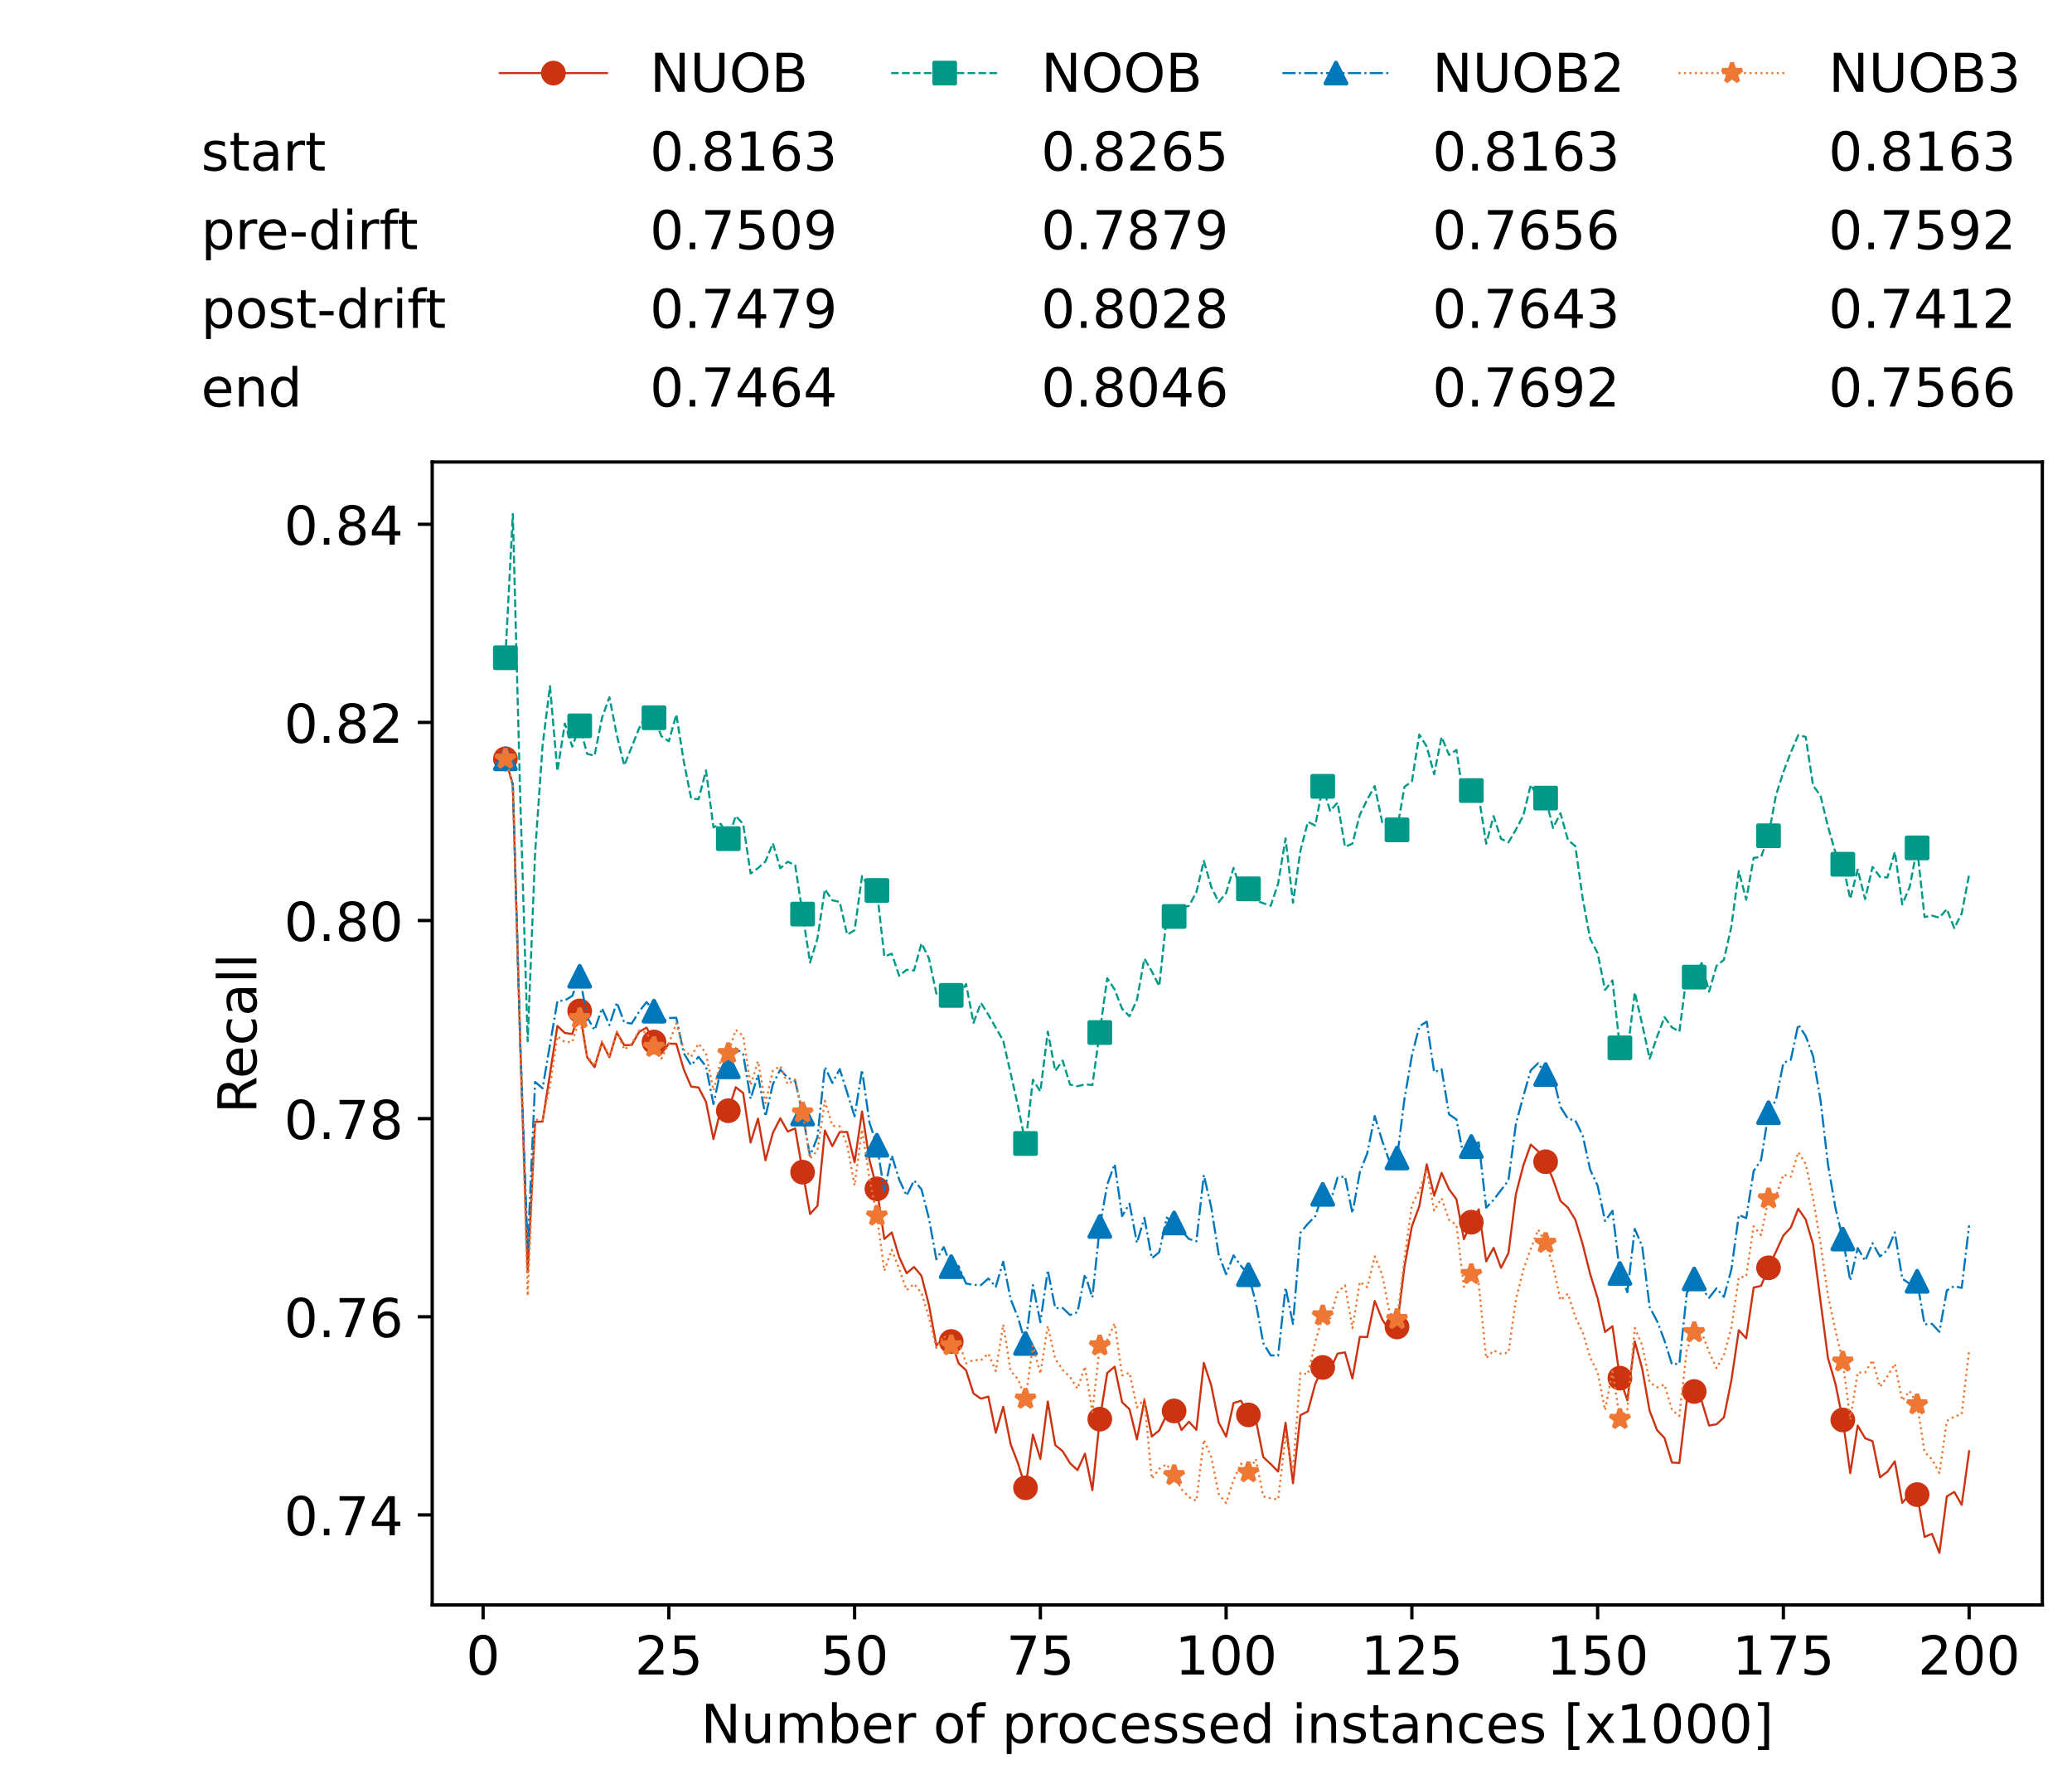 <?xml version="1.0" encoding="utf-8" standalone="no"?>
<!DOCTYPE svg PUBLIC "-//W3C//DTD SVG 1.1//EN"
  "http://www.w3.org/Graphics/SVG/1.1/DTD/svg11.dtd">
<!-- Created with matplotlib (https://matplotlib.org/) -->
<svg height="432.615pt" version="1.1" viewBox="0 0 502.65 432.615" width="502.65pt" xmlns="http://www.w3.org/2000/svg" xmlns:xlink="http://www.w3.org/1999/xlink">
 <defs>
  <style type="text/css">*{stroke-linecap:butt;stroke-linejoin:round;}</style>
 </defs>
 <g id="figure_1">
  <g id="patch_1">
   <path d="M 0 432.615 
L 502.65 432.615 
L 502.65 0 
L 0 0 
z
" style="fill:#ffffff;"/>
  </g>
  <g id="axes_1">
   <g id="patch_2">
    <path d="M 104.85 389.252 
L 495.45 389.252 
L 495.45 112.052 
L 104.85 112.052 
z
" style="fill:#ffffff;"/>
   </g>
   <g id="matplotlib.axis_1">
    <g id="xtick_1">
     <g id="line2d_1">
      <defs>
       <path d="M 0 0 
L 0 3.5 
" id="m0f6ee61a62" style="stroke:#000000;stroke-width:0.8;"/>
      </defs>
      <g>
       <use style="stroke:#000000;stroke-width:0.8;" x="117.197" xlink:href="#m0f6ee61a62" y="389.252"/>
      </g>
     </g>
     <g id="text_1">
      <!-- 0 -->
      <g transform="translate(113.061 406.13)scale(0.13 -0.13)">
       <defs>
        <path d="M 31.781 66.406 
Q 24.172 66.406 20.328 58.906 
Q 16.5 51.422 16.5 36.375 
Q 16.5 21.391 20.328 13.891 
Q 24.172 6.391 31.781 6.391 
Q 39.453 6.391 43.281 13.891 
Q 47.125 21.391 47.125 36.375 
Q 47.125 51.422 43.281 58.906 
Q 39.453 66.406 31.781 66.406 
z
M 31.781 74.219 
Q 44.047 74.219 50.516 64.516 
Q 56.984 54.828 56.984 36.375 
Q 56.984 17.969 50.516 8.266 
Q 44.047 -1.422 31.781 -1.422 
Q 19.531 -1.422 13.062 8.266 
Q 6.594 17.969 6.594 36.375 
Q 6.594 54.828 13.062 64.516 
Q 19.531 74.219 31.781 74.219 
z
" id="DejaVuSans-48"/>
       </defs>
       <use xlink:href="#DejaVuSans-48"/>
      </g>
     </g>
    </g>
    <g id="xtick_2">
     <g id="line2d_2">
      <g>
       <use style="stroke:#000000;stroke-width:0.8;" x="162.259" xlink:href="#m0f6ee61a62" y="389.252"/>
      </g>
     </g>
     <g id="text_2">
      <!-- 25 -->
      <g transform="translate(153.988 406.13)scale(0.13 -0.13)">
       <defs>
        <path d="M 19.188 8.297 
L 53.609 8.297 
L 53.609 0 
L 7.328 0 
L 7.328 8.297 
Q 12.938 14.109 22.625 23.891 
Q 32.328 33.688 34.812 36.531 
Q 39.547 41.844 41.422 45.531 
Q 43.312 49.219 43.312 52.781 
Q 43.312 58.594 39.234 62.25 
Q 35.156 65.922 28.609 65.922 
Q 23.969 65.922 18.812 64.312 
Q 13.672 62.703 7.812 59.422 
L 7.812 69.391 
Q 13.766 71.781 18.938 73 
Q 24.125 74.219 28.422 74.219 
Q 39.75 74.219 46.484 68.547 
Q 53.219 62.891 53.219 53.422 
Q 53.219 48.922 51.531 44.891 
Q 49.859 40.875 45.406 35.406 
Q 44.188 33.984 37.641 27.219 
Q 31.109 20.453 19.188 8.297 
z
" id="DejaVuSans-50"/>
        <path d="M 10.797 72.906 
L 49.516 72.906 
L 49.516 64.594 
L 19.828 64.594 
L 19.828 46.734 
Q 21.969 47.469 24.109 47.828 
Q 26.266 48.188 28.422 48.188 
Q 40.625 48.188 47.75 41.5 
Q 54.891 34.812 54.891 23.391 
Q 54.891 11.625 47.562 5.094 
Q 40.234 -1.422 26.906 -1.422 
Q 22.312 -1.422 17.547 -0.641 
Q 12.797 0.141 7.719 1.703 
L 7.719 11.625 
Q 12.109 9.234 16.797 8.062 
Q 21.484 6.891 26.703 6.891 
Q 35.156 6.891 40.078 11.328 
Q 45.016 15.766 45.016 23.391 
Q 45.016 31 40.078 35.438 
Q 35.156 39.891 26.703 39.891 
Q 22.75 39.891 18.812 39.016 
Q 14.891 38.141 10.797 36.281 
z
" id="DejaVuSans-53"/>
       </defs>
       <use xlink:href="#DejaVuSans-50"/>
       <use x="63.623" xlink:href="#DejaVuSans-53"/>
      </g>
     </g>
    </g>
    <g id="xtick_3">
     <g id="line2d_3">
      <g>
       <use style="stroke:#000000;stroke-width:0.8;" x="207.322" xlink:href="#m0f6ee61a62" y="389.252"/>
      </g>
     </g>
     <g id="text_3">
      <!-- 50 -->
      <g transform="translate(199.05 406.13)scale(0.13 -0.13)">
       <use xlink:href="#DejaVuSans-53"/>
       <use x="63.623" xlink:href="#DejaVuSans-48"/>
      </g>
     </g>
    </g>
    <g id="xtick_4">
     <g id="line2d_4">
      <g>
       <use style="stroke:#000000;stroke-width:0.8;" x="252.384" xlink:href="#m0f6ee61a62" y="389.252"/>
      </g>
     </g>
     <g id="text_4">
      <!-- 75 -->
      <g transform="translate(244.113 406.13)scale(0.13 -0.13)">
       <defs>
        <path d="M 8.203 72.906 
L 55.078 72.906 
L 55.078 68.703 
L 28.609 0 
L 18.312 0 
L 43.219 64.594 
L 8.203 64.594 
z
" id="DejaVuSans-55"/>
       </defs>
       <use xlink:href="#DejaVuSans-55"/>
       <use x="63.623" xlink:href="#DejaVuSans-53"/>
      </g>
     </g>
    </g>
    <g id="xtick_5">
     <g id="line2d_5">
      <g>
       <use style="stroke:#000000;stroke-width:0.8;" x="297.446" xlink:href="#m0f6ee61a62" y="389.252"/>
      </g>
     </g>
     <g id="text_5">
      <!-- 100 -->
      <g transform="translate(285.039 406.13)scale(0.13 -0.13)">
       <defs>
        <path d="M 12.406 8.297 
L 28.516 8.297 
L 28.516 63.922 
L 10.984 60.406 
L 10.984 69.391 
L 28.422 72.906 
L 38.281 72.906 
L 38.281 8.297 
L 54.391 8.297 
L 54.391 0 
L 12.406 0 
z
" id="DejaVuSans-49"/>
       </defs>
       <use xlink:href="#DejaVuSans-49"/>
       <use x="63.623" xlink:href="#DejaVuSans-48"/>
       <use x="127.246" xlink:href="#DejaVuSans-48"/>
      </g>
     </g>
    </g>
    <g id="xtick_6">
     <g id="line2d_6">
      <g>
       <use style="stroke:#000000;stroke-width:0.8;" x="342.509" xlink:href="#m0f6ee61a62" y="389.252"/>
      </g>
     </g>
     <g id="text_6">
      <!-- 125 -->
      <g transform="translate(330.102 406.13)scale(0.13 -0.13)">
       <use xlink:href="#DejaVuSans-49"/>
       <use x="63.623" xlink:href="#DejaVuSans-50"/>
       <use x="127.246" xlink:href="#DejaVuSans-53"/>
      </g>
     </g>
    </g>
    <g id="xtick_7">
     <g id="line2d_7">
      <g>
       <use style="stroke:#000000;stroke-width:0.8;" x="387.571" xlink:href="#m0f6ee61a62" y="389.252"/>
      </g>
     </g>
     <g id="text_7">
      <!-- 150 -->
      <g transform="translate(375.164 406.13)scale(0.13 -0.13)">
       <use xlink:href="#DejaVuSans-49"/>
       <use x="63.623" xlink:href="#DejaVuSans-53"/>
       <use x="127.246" xlink:href="#DejaVuSans-48"/>
      </g>
     </g>
    </g>
    <g id="xtick_8">
     <g id="line2d_8">
      <g>
       <use style="stroke:#000000;stroke-width:0.8;" x="432.633" xlink:href="#m0f6ee61a62" y="389.252"/>
      </g>
     </g>
     <g id="text_8">
      <!-- 175 -->
      <g transform="translate(420.226 406.13)scale(0.13 -0.13)">
       <use xlink:href="#DejaVuSans-49"/>
       <use x="63.623" xlink:href="#DejaVuSans-55"/>
       <use x="127.246" xlink:href="#DejaVuSans-53"/>
      </g>
     </g>
    </g>
    <g id="xtick_9">
     <g id="line2d_9">
      <g>
       <use style="stroke:#000000;stroke-width:0.8;" x="477.695" xlink:href="#m0f6ee61a62" y="389.252"/>
      </g>
     </g>
     <g id="text_9">
      <!-- 200 -->
      <g transform="translate(465.289 406.13)scale(0.13 -0.13)">
       <use xlink:href="#DejaVuSans-50"/>
       <use x="63.623" xlink:href="#DejaVuSans-48"/>
       <use x="127.246" xlink:href="#DejaVuSans-48"/>
      </g>
     </g>
    </g>
    <g id="text_10">
     <!-- Number of processed instances [x1000] -->
     <g transform="translate(170.025 422.711)scale(0.13 -0.13)">
      <defs>
       <path d="M 9.812 72.906 
L 23.094 72.906 
L 55.422 11.922 
L 55.422 72.906 
L 64.984 72.906 
L 64.984 0 
L 51.703 0 
L 19.391 60.984 
L 19.391 0 
L 9.812 0 
z
" id="DejaVuSans-78"/>
       <path d="M 8.5 21.578 
L 8.5 54.688 
L 17.484 54.688 
L 17.484 21.922 
Q 17.484 14.156 20.5 10.266 
Q 23.531 6.391 29.594 6.391 
Q 36.859 6.391 41.078 11.031 
Q 45.312 15.672 45.312 23.688 
L 45.312 54.688 
L 54.297 54.688 
L 54.297 0 
L 45.312 0 
L 45.312 8.406 
Q 42.047 3.422 37.719 1 
Q 33.406 -1.422 27.688 -1.422 
Q 18.266 -1.422 13.375 4.438 
Q 8.5 10.297 8.5 21.578 
z
M 31.109 56 
z
" id="DejaVuSans-117"/>
       <path d="M 52 44.188 
Q 55.375 50.25 60.062 53.125 
Q 64.75 56 71.094 56 
Q 79.641 56 84.281 50.016 
Q 88.922 44.047 88.922 33.016 
L 88.922 0 
L 79.891 0 
L 79.891 32.719 
Q 79.891 40.578 77.094 44.375 
Q 74.312 48.188 68.609 48.188 
Q 61.625 48.188 57.562 43.547 
Q 53.516 38.922 53.516 30.906 
L 53.516 0 
L 44.484 0 
L 44.484 32.719 
Q 44.484 40.625 41.703 44.406 
Q 38.922 48.188 33.109 48.188 
Q 26.219 48.188 22.156 43.531 
Q 18.109 38.875 18.109 30.906 
L 18.109 0 
L 9.078 0 
L 9.078 54.688 
L 18.109 54.688 
L 18.109 46.188 
Q 21.188 51.219 25.484 53.609 
Q 29.781 56 35.688 56 
Q 41.656 56 45.828 52.969 
Q 50 49.953 52 44.188 
z
" id="DejaVuSans-109"/>
       <path d="M 48.688 27.297 
Q 48.688 37.203 44.609 42.844 
Q 40.531 48.484 33.406 48.484 
Q 26.266 48.484 22.188 42.844 
Q 18.109 37.203 18.109 27.297 
Q 18.109 17.391 22.188 11.75 
Q 26.266 6.109 33.406 6.109 
Q 40.531 6.109 44.609 11.75 
Q 48.688 17.391 48.688 27.297 
z
M 18.109 46.391 
Q 20.953 51.266 25.266 53.625 
Q 29.594 56 35.594 56 
Q 45.562 56 51.781 48.094 
Q 58.016 40.188 58.016 27.297 
Q 58.016 14.406 51.781 6.484 
Q 45.562 -1.422 35.594 -1.422 
Q 29.594 -1.422 25.266 0.953 
Q 20.953 3.328 18.109 8.203 
L 18.109 0 
L 9.078 0 
L 9.078 75.984 
L 18.109 75.984 
z
" id="DejaVuSans-98"/>
       <path d="M 56.203 29.594 
L 56.203 25.203 
L 14.891 25.203 
Q 15.484 15.922 20.484 11.062 
Q 25.484 6.203 34.422 6.203 
Q 39.594 6.203 44.453 7.469 
Q 49.312 8.734 54.109 11.281 
L 54.109 2.781 
Q 49.266 0.734 44.188 -0.344 
Q 39.109 -1.422 33.891 -1.422 
Q 20.797 -1.422 13.156 6.188 
Q 5.516 13.812 5.516 26.812 
Q 5.516 40.234 12.766 48.109 
Q 20.016 56 32.328 56 
Q 43.359 56 49.781 48.891 
Q 56.203 41.797 56.203 29.594 
z
M 47.219 32.234 
Q 47.125 39.594 43.094 43.984 
Q 39.062 48.391 32.422 48.391 
Q 24.906 48.391 20.391 44.141 
Q 15.875 39.891 15.188 32.172 
z
" id="DejaVuSans-101"/>
       <path d="M 41.109 46.297 
Q 39.594 47.172 37.812 47.578 
Q 36.031 48 33.891 48 
Q 26.266 48 22.188 43.047 
Q 18.109 38.094 18.109 28.812 
L 18.109 0 
L 9.078 0 
L 9.078 54.688 
L 18.109 54.688 
L 18.109 46.188 
Q 20.953 51.172 25.484 53.578 
Q 30.031 56 36.531 56 
Q 37.453 56 38.578 55.875 
Q 39.703 55.766 41.062 55.516 
z
" id="DejaVuSans-114"/>
       <path id="DejaVuSans-32"/>
       <path d="M 30.609 48.391 
Q 23.391 48.391 19.188 42.75 
Q 14.984 37.109 14.984 27.297 
Q 14.984 17.484 19.156 11.844 
Q 23.344 6.203 30.609 6.203 
Q 37.797 6.203 41.984 11.859 
Q 46.188 17.531 46.188 27.297 
Q 46.188 37.016 41.984 42.703 
Q 37.797 48.391 30.609 48.391 
z
M 30.609 56 
Q 42.328 56 49.016 48.375 
Q 55.719 40.766 55.719 27.297 
Q 55.719 13.875 49.016 6.219 
Q 42.328 -1.422 30.609 -1.422 
Q 18.844 -1.422 12.172 6.219 
Q 5.516 13.875 5.516 27.297 
Q 5.516 40.766 12.172 48.375 
Q 18.844 56 30.609 56 
z
" id="DejaVuSans-111"/>
       <path d="M 37.109 75.984 
L 37.109 68.5 
L 28.516 68.5 
Q 23.688 68.5 21.797 66.547 
Q 19.922 64.594 19.922 59.516 
L 19.922 54.688 
L 34.719 54.688 
L 34.719 47.703 
L 19.922 47.703 
L 19.922 0 
L 10.891 0 
L 10.891 47.703 
L 2.297 47.703 
L 2.297 54.688 
L 10.891 54.688 
L 10.891 58.5 
Q 10.891 67.625 15.141 71.797 
Q 19.391 75.984 28.609 75.984 
z
" id="DejaVuSans-102"/>
       <path d="M 18.109 8.203 
L 18.109 -20.797 
L 9.078 -20.797 
L 9.078 54.688 
L 18.109 54.688 
L 18.109 46.391 
Q 20.953 51.266 25.266 53.625 
Q 29.594 56 35.594 56 
Q 45.562 56 51.781 48.094 
Q 58.016 40.188 58.016 27.297 
Q 58.016 14.406 51.781 6.484 
Q 45.562 -1.422 35.594 -1.422 
Q 29.594 -1.422 25.266 0.953 
Q 20.953 3.328 18.109 8.203 
z
M 48.688 27.297 
Q 48.688 37.203 44.609 42.844 
Q 40.531 48.484 33.406 48.484 
Q 26.266 48.484 22.188 42.844 
Q 18.109 37.203 18.109 27.297 
Q 18.109 17.391 22.188 11.75 
Q 26.266 6.109 33.406 6.109 
Q 40.531 6.109 44.609 11.75 
Q 48.688 17.391 48.688 27.297 
z
" id="DejaVuSans-112"/>
       <path d="M 48.781 52.594 
L 48.781 44.188 
Q 44.969 46.297 41.141 47.344 
Q 37.312 48.391 33.406 48.391 
Q 24.656 48.391 19.812 42.844 
Q 14.984 37.312 14.984 27.297 
Q 14.984 17.281 19.812 11.734 
Q 24.656 6.203 33.406 6.203 
Q 37.312 6.203 41.141 7.25 
Q 44.969 8.297 48.781 10.406 
L 48.781 2.094 
Q 45.016 0.344 40.984 -0.531 
Q 36.969 -1.422 32.422 -1.422 
Q 20.062 -1.422 12.781 6.344 
Q 5.516 14.109 5.516 27.297 
Q 5.516 40.672 12.859 48.328 
Q 20.219 56 33.016 56 
Q 37.156 56 41.109 55.141 
Q 45.062 54.297 48.781 52.594 
z
" id="DejaVuSans-99"/>
       <path d="M 44.281 53.078 
L 44.281 44.578 
Q 40.484 46.531 36.375 47.5 
Q 32.281 48.484 27.875 48.484 
Q 21.188 48.484 17.844 46.438 
Q 14.5 44.391 14.5 40.281 
Q 14.5 37.156 16.891 35.375 
Q 19.281 33.594 26.516 31.984 
L 29.594 31.297 
Q 39.156 29.25 43.188 25.516 
Q 47.219 21.781 47.219 15.094 
Q 47.219 7.469 41.188 3.016 
Q 35.156 -1.422 24.609 -1.422 
Q 20.219 -1.422 15.453 -0.562 
Q 10.688 0.297 5.422 2 
L 5.422 11.281 
Q 10.406 8.688 15.234 7.391 
Q 20.062 6.109 24.812 6.109 
Q 31.156 6.109 34.562 8.281 
Q 37.984 10.453 37.984 14.406 
Q 37.984 18.062 35.516 20.016 
Q 33.062 21.969 24.703 23.781 
L 21.578 24.516 
Q 13.234 26.266 9.516 29.906 
Q 5.812 33.547 5.812 39.891 
Q 5.812 47.609 11.281 51.797 
Q 16.75 56 26.812 56 
Q 31.781 56 36.172 55.266 
Q 40.578 54.547 44.281 53.078 
z
" id="DejaVuSans-115"/>
       <path d="M 45.406 46.391 
L 45.406 75.984 
L 54.391 75.984 
L 54.391 0 
L 45.406 0 
L 45.406 8.203 
Q 42.578 3.328 38.25 0.953 
Q 33.938 -1.422 27.875 -1.422 
Q 17.969 -1.422 11.734 6.484 
Q 5.516 14.406 5.516 27.297 
Q 5.516 40.188 11.734 48.094 
Q 17.969 56 27.875 56 
Q 33.938 56 38.25 53.625 
Q 42.578 51.266 45.406 46.391 
z
M 14.797 27.297 
Q 14.797 17.391 18.875 11.75 
Q 22.953 6.109 30.078 6.109 
Q 37.203 6.109 41.297 11.75 
Q 45.406 17.391 45.406 27.297 
Q 45.406 37.203 41.297 42.844 
Q 37.203 48.484 30.078 48.484 
Q 22.953 48.484 18.875 42.844 
Q 14.797 37.203 14.797 27.297 
z
" id="DejaVuSans-100"/>
       <path d="M 9.422 54.688 
L 18.406 54.688 
L 18.406 0 
L 9.422 0 
z
M 9.422 75.984 
L 18.406 75.984 
L 18.406 64.594 
L 9.422 64.594 
z
" id="DejaVuSans-105"/>
       <path d="M 54.891 33.016 
L 54.891 0 
L 45.906 0 
L 45.906 32.719 
Q 45.906 40.484 42.875 44.328 
Q 39.844 48.188 33.797 48.188 
Q 26.516 48.188 22.312 43.547 
Q 18.109 38.922 18.109 30.906 
L 18.109 0 
L 9.078 0 
L 9.078 54.688 
L 18.109 54.688 
L 18.109 46.188 
Q 21.344 51.125 25.703 53.562 
Q 30.078 56 35.797 56 
Q 45.219 56 50.047 50.172 
Q 54.891 44.344 54.891 33.016 
z
" id="DejaVuSans-110"/>
       <path d="M 18.312 70.219 
L 18.312 54.688 
L 36.812 54.688 
L 36.812 47.703 
L 18.312 47.703 
L 18.312 18.016 
Q 18.312 11.328 20.141 9.422 
Q 21.969 7.516 27.594 7.516 
L 36.812 7.516 
L 36.812 0 
L 27.594 0 
Q 17.188 0 13.234 3.875 
Q 9.281 7.766 9.281 18.016 
L 9.281 47.703 
L 2.688 47.703 
L 2.688 54.688 
L 9.281 54.688 
L 9.281 70.219 
z
" id="DejaVuSans-116"/>
       <path d="M 34.281 27.484 
Q 23.391 27.484 19.188 25 
Q 14.984 22.516 14.984 16.5 
Q 14.984 11.719 18.141 8.906 
Q 21.297 6.109 26.703 6.109 
Q 34.188 6.109 38.703 11.406 
Q 43.219 16.703 43.219 25.484 
L 43.219 27.484 
z
M 52.203 31.203 
L 52.203 0 
L 43.219 0 
L 43.219 8.297 
Q 40.141 3.328 35.547 0.953 
Q 30.953 -1.422 24.312 -1.422 
Q 15.922 -1.422 10.953 3.297 
Q 6 8.016 6 15.922 
Q 6 25.141 12.172 29.828 
Q 18.359 34.516 30.609 34.516 
L 43.219 34.516 
L 43.219 35.406 
Q 43.219 41.609 39.141 45 
Q 35.062 48.391 27.688 48.391 
Q 23 48.391 18.547 47.266 
Q 14.109 46.141 10.016 43.891 
L 10.016 52.203 
Q 14.938 54.109 19.578 55.047 
Q 24.219 56 28.609 56 
Q 40.484 56 46.344 49.844 
Q 52.203 43.703 52.203 31.203 
z
" id="DejaVuSans-97"/>
       <path d="M 8.594 75.984 
L 29.297 75.984 
L 29.297 69 
L 17.578 69 
L 17.578 -6.203 
L 29.297 -6.203 
L 29.297 -13.188 
L 8.594 -13.188 
z
" id="DejaVuSans-91"/>
       <path d="M 54.891 54.688 
L 35.109 28.078 
L 55.906 0 
L 45.312 0 
L 29.391 21.484 
L 13.484 0 
L 2.875 0 
L 24.125 28.609 
L 4.688 54.688 
L 15.281 54.688 
L 29.781 35.203 
L 44.281 54.688 
z
" id="DejaVuSans-120"/>
       <path d="M 30.422 75.984 
L 30.422 -13.188 
L 9.719 -13.188 
L 9.719 -6.203 
L 21.391 -6.203 
L 21.391 69 
L 9.719 69 
L 9.719 75.984 
z
" id="DejaVuSans-93"/>
      </defs>
      <use xlink:href="#DejaVuSans-78"/>
      <use x="74.805" xlink:href="#DejaVuSans-117"/>
      <use x="138.184" xlink:href="#DejaVuSans-109"/>
      <use x="235.596" xlink:href="#DejaVuSans-98"/>
      <use x="299.072" xlink:href="#DejaVuSans-101"/>
      <use x="360.596" xlink:href="#DejaVuSans-114"/>
      <use x="401.709" xlink:href="#DejaVuSans-32"/>
      <use x="433.496" xlink:href="#DejaVuSans-111"/>
      <use x="494.678" xlink:href="#DejaVuSans-102"/>
      <use x="529.883" xlink:href="#DejaVuSans-32"/>
      <use x="561.67" xlink:href="#DejaVuSans-112"/>
      <use x="625.146" xlink:href="#DejaVuSans-114"/>
      <use x="664.01" xlink:href="#DejaVuSans-111"/>
      <use x="725.191" xlink:href="#DejaVuSans-99"/>
      <use x="780.172" xlink:href="#DejaVuSans-101"/>
      <use x="841.695" xlink:href="#DejaVuSans-115"/>
      <use x="893.795" xlink:href="#DejaVuSans-115"/>
      <use x="945.895" xlink:href="#DejaVuSans-101"/>
      <use x="1007.418" xlink:href="#DejaVuSans-100"/>
      <use x="1070.895" xlink:href="#DejaVuSans-32"/>
      <use x="1102.682" xlink:href="#DejaVuSans-105"/>
      <use x="1130.465" xlink:href="#DejaVuSans-110"/>
      <use x="1193.844" xlink:href="#DejaVuSans-115"/>
      <use x="1245.943" xlink:href="#DejaVuSans-116"/>
      <use x="1285.152" xlink:href="#DejaVuSans-97"/>
      <use x="1346.432" xlink:href="#DejaVuSans-110"/>
      <use x="1409.811" xlink:href="#DejaVuSans-99"/>
      <use x="1464.791" xlink:href="#DejaVuSans-101"/>
      <use x="1526.314" xlink:href="#DejaVuSans-115"/>
      <use x="1578.414" xlink:href="#DejaVuSans-32"/>
      <use x="1610.201" xlink:href="#DejaVuSans-91"/>
      <use x="1649.215" xlink:href="#DejaVuSans-120"/>
      <use x="1708.395" xlink:href="#DejaVuSans-49"/>
      <use x="1772.018" xlink:href="#DejaVuSans-48"/>
      <use x="1835.641" xlink:href="#DejaVuSans-48"/>
      <use x="1899.264" xlink:href="#DejaVuSans-48"/>
      <use x="1962.887" xlink:href="#DejaVuSans-93"/>
     </g>
    </g>
   </g>
   <g id="matplotlib.axis_2">
    <g id="ytick_1">
     <g id="line2d_10">
      <defs>
       <path d="M 0 0 
L -3.5 0 
" id="m21233170ea" style="stroke:#000000;stroke-width:0.8;"/>
      </defs>
      <g>
       <use style="stroke:#000000;stroke-width:0.8;" x="104.85" xlink:href="#m21233170ea" y="367.413"/>
      </g>
     </g>
     <g id="text_11">
      <!-- 0.74 -->
      <g transform="translate(68.905 372.352)scale(0.13 -0.13)">
       <defs>
        <path d="M 10.688 12.406 
L 21 12.406 
L 21 0 
L 10.688 0 
z
" id="DejaVuSans-46"/>
        <path d="M 37.797 64.312 
L 12.891 25.391 
L 37.797 25.391 
z
M 35.203 72.906 
L 47.609 72.906 
L 47.609 25.391 
L 58.016 25.391 
L 58.016 17.188 
L 47.609 17.188 
L 47.609 0 
L 37.797 0 
L 37.797 17.188 
L 4.891 17.188 
L 4.891 26.703 
z
" id="DejaVuSans-52"/>
       </defs>
       <use xlink:href="#DejaVuSans-48"/>
       <use x="63.623" xlink:href="#DejaVuSans-46"/>
       <use x="95.41" xlink:href="#DejaVuSans-55"/>
       <use x="159.033" xlink:href="#DejaVuSans-52"/>
      </g>
     </g>
    </g>
    <g id="ytick_2">
     <g id="line2d_11">
      <g>
       <use style="stroke:#000000;stroke-width:0.8;" x="104.85" xlink:href="#m21233170ea" y="319.362"/>
      </g>
     </g>
     <g id="text_12">
      <!-- 0.76 -->
      <g transform="translate(68.905 324.301)scale(0.13 -0.13)">
       <defs>
        <path d="M 33.016 40.375 
Q 26.375 40.375 22.484 35.828 
Q 18.609 31.297 18.609 23.391 
Q 18.609 15.531 22.484 10.953 
Q 26.375 6.391 33.016 6.391 
Q 39.656 6.391 43.531 10.953 
Q 47.406 15.531 47.406 23.391 
Q 47.406 31.297 43.531 35.828 
Q 39.656 40.375 33.016 40.375 
z
M 52.594 71.297 
L 52.594 62.312 
Q 48.875 64.062 45.094 64.984 
Q 41.312 65.922 37.594 65.922 
Q 27.828 65.922 22.672 59.328 
Q 17.531 52.734 16.797 39.406 
Q 19.672 43.656 24.016 45.922 
Q 28.375 48.188 33.594 48.188 
Q 44.578 48.188 50.953 41.516 
Q 57.328 34.859 57.328 23.391 
Q 57.328 12.156 50.688 5.359 
Q 44.047 -1.422 33.016 -1.422 
Q 20.359 -1.422 13.672 8.266 
Q 6.984 17.969 6.984 36.375 
Q 6.984 53.656 15.188 63.938 
Q 23.391 74.219 37.203 74.219 
Q 40.922 74.219 44.703 73.484 
Q 48.484 72.75 52.594 71.297 
z
" id="DejaVuSans-54"/>
       </defs>
       <use xlink:href="#DejaVuSans-48"/>
       <use x="63.623" xlink:href="#DejaVuSans-46"/>
       <use x="95.41" xlink:href="#DejaVuSans-55"/>
       <use x="159.033" xlink:href="#DejaVuSans-54"/>
      </g>
     </g>
    </g>
    <g id="ytick_3">
     <g id="line2d_12">
      <g>
       <use style="stroke:#000000;stroke-width:0.8;" x="104.85" xlink:href="#m21233170ea" y="271.311"/>
      </g>
     </g>
     <g id="text_13">
      <!-- 0.78 -->
      <g transform="translate(68.905 276.25)scale(0.13 -0.13)">
       <defs>
        <path d="M 31.781 34.625 
Q 24.75 34.625 20.719 30.859 
Q 16.703 27.094 16.703 20.516 
Q 16.703 13.922 20.719 10.156 
Q 24.75 6.391 31.781 6.391 
Q 38.812 6.391 42.859 10.172 
Q 46.922 13.969 46.922 20.516 
Q 46.922 27.094 42.891 30.859 
Q 38.875 34.625 31.781 34.625 
z
M 21.922 38.812 
Q 15.578 40.375 12.031 44.719 
Q 8.5 49.078 8.5 55.328 
Q 8.5 64.062 14.719 69.141 
Q 20.953 74.219 31.781 74.219 
Q 42.672 74.219 48.875 69.141 
Q 55.078 64.062 55.078 55.328 
Q 55.078 49.078 51.531 44.719 
Q 48 40.375 41.703 38.812 
Q 48.828 37.156 52.797 32.312 
Q 56.781 27.484 56.781 20.516 
Q 56.781 9.906 50.312 4.234 
Q 43.844 -1.422 31.781 -1.422 
Q 19.734 -1.422 13.25 4.234 
Q 6.781 9.906 6.781 20.516 
Q 6.781 27.484 10.781 32.312 
Q 14.797 37.156 21.922 38.812 
z
M 18.312 54.391 
Q 18.312 48.734 21.844 45.562 
Q 25.391 42.391 31.781 42.391 
Q 38.141 42.391 41.719 45.562 
Q 45.312 48.734 45.312 54.391 
Q 45.312 60.062 41.719 63.234 
Q 38.141 66.406 31.781 66.406 
Q 25.391 66.406 21.844 63.234 
Q 18.312 60.062 18.312 54.391 
z
" id="DejaVuSans-56"/>
       </defs>
       <use xlink:href="#DejaVuSans-48"/>
       <use x="63.623" xlink:href="#DejaVuSans-46"/>
       <use x="95.41" xlink:href="#DejaVuSans-55"/>
       <use x="159.033" xlink:href="#DejaVuSans-56"/>
      </g>
     </g>
    </g>
    <g id="ytick_4">
     <g id="line2d_13">
      <g>
       <use style="stroke:#000000;stroke-width:0.8;" x="104.85" xlink:href="#m21233170ea" y="223.26"/>
      </g>
     </g>
     <g id="text_14">
      <!-- 0.80 -->
      <g transform="translate(68.905 228.199)scale(0.13 -0.13)">
       <use xlink:href="#DejaVuSans-48"/>
       <use x="63.623" xlink:href="#DejaVuSans-46"/>
       <use x="95.41" xlink:href="#DejaVuSans-56"/>
       <use x="159.033" xlink:href="#DejaVuSans-48"/>
      </g>
     </g>
    </g>
    <g id="ytick_5">
     <g id="line2d_14">
      <g>
       <use style="stroke:#000000;stroke-width:0.8;" x="104.85" xlink:href="#m21233170ea" y="175.209"/>
      </g>
     </g>
     <g id="text_15">
      <!-- 0.82 -->
      <g transform="translate(68.905 180.148)scale(0.13 -0.13)">
       <use xlink:href="#DejaVuSans-48"/>
       <use x="63.623" xlink:href="#DejaVuSans-46"/>
       <use x="95.41" xlink:href="#DejaVuSans-56"/>
       <use x="159.033" xlink:href="#DejaVuSans-50"/>
      </g>
     </g>
    </g>
    <g id="ytick_6">
     <g id="line2d_15">
      <g>
       <use style="stroke:#000000;stroke-width:0.8;" x="104.85" xlink:href="#m21233170ea" y="127.158"/>
      </g>
     </g>
     <g id="text_16">
      <!-- 0.84 -->
      <g transform="translate(68.905 132.097)scale(0.13 -0.13)">
       <use xlink:href="#DejaVuSans-48"/>
       <use x="63.623" xlink:href="#DejaVuSans-46"/>
       <use x="95.41" xlink:href="#DejaVuSans-56"/>
       <use x="159.033" xlink:href="#DejaVuSans-52"/>
      </g>
     </g>
    </g>
    <g id="text_17">
     <!-- Recall -->
     <g transform="translate(62.201 270.044)rotate(-90)scale(0.13 -0.13)">
      <defs>
       <path d="M 44.391 34.188 
Q 47.562 33.109 50.562 29.594 
Q 53.562 26.078 56.594 19.922 
L 66.609 0 
L 56 0 
L 46.688 18.703 
Q 43.062 26.031 39.672 28.422 
Q 36.281 30.812 30.422 30.812 
L 19.672 30.812 
L 19.672 0 
L 9.812 0 
L 9.812 72.906 
L 32.078 72.906 
Q 44.578 72.906 50.734 67.672 
Q 56.891 62.453 56.891 51.906 
Q 56.891 45.016 53.688 40.469 
Q 50.484 35.938 44.391 34.188 
z
M 19.672 64.797 
L 19.672 38.922 
L 32.078 38.922 
Q 39.203 38.922 42.844 42.219 
Q 46.484 45.516 46.484 51.906 
Q 46.484 58.297 42.844 61.547 
Q 39.203 64.797 32.078 64.797 
z
" id="DejaVuSans-82"/>
       <path d="M 9.422 75.984 
L 18.406 75.984 
L 18.406 0 
L 9.422 0 
z
" id="DejaVuSans-108"/>
      </defs>
      <use xlink:href="#DejaVuSans-82"/>
      <use x="64.982" xlink:href="#DejaVuSans-101"/>
      <use x="126.506" xlink:href="#DejaVuSans-99"/>
      <use x="181.486" xlink:href="#DejaVuSans-97"/>
      <use x="242.766" xlink:href="#DejaVuSans-108"/>
      <use x="270.549" xlink:href="#DejaVuSans-108"/>
     </g>
    </g>
   </g>
   <g id="line2d_16"/>
   <g id="line2d_17"/>
   <g id="line2d_18"/>
   <g id="line2d_19"/>
   <g id="line2d_20"/>
   <g id="line2d_21">
    <path clip-path="url(#p62b5898261)" d="M 122.605 184.034 
L 124.407 190.3 
L 126.21 253.106 
L 128.012 308.568 
L 129.815 272.082 
L 131.617 272.027 
L 135.222 248.839 
L 137.024 250.53 
L 138.827 250.78 
L 140.629 245.185 
L 142.432 256.433 
L 144.234 258.835 
L 146.037 252.862 
L 147.839 256.425 
L 149.642 250.435 
L 151.444 253.502 
L 153.247 253.439 
L 155.049 250.27 
L 156.852 249.224 
L 158.654 252.719 
L 160.457 255.51 
L 162.259 253.104 
L 164.062 253.164 
L 165.864 259.343 
L 167.667 263.538 
L 169.469 263.75 
L 171.272 267.25 
L 173.074 276.266 
L 174.877 268.986 
L 176.679 269.388 
L 178.482 263.684 
L 180.284 265.093 
L 182.087 277.105 
L 183.889 271.304 
L 185.692 281.413 
L 187.494 274.753 
L 189.297 271.218 
L 191.099 274.435 
L 192.902 273.682 
L 196.507 294.44 
L 198.309 292.468 
L 200.112 274.184 
L 201.914 277.993 
L 203.717 274.547 
L 205.519 274.547 
L 207.322 281.882 
L 209.124 269.561 
L 210.927 281.36 
L 212.729 288.342 
L 214.532 300.492 
L 216.334 298.925 
L 218.137 304.892 
L 219.939 308.793 
L 221.742 307.278 
L 223.544 309.451 
L 225.347 316.463 
L 227.149 326.315 
L 228.952 324.476 
L 230.754 325.357 
L 232.557 330.679 
L 234.359 332.342 
L 236.162 337.981 
L 237.964 339.217 
L 239.767 338.713 
L 241.569 347.483 
L 243.372 341.191 
L 245.174 350.282 
L 246.976 354.953 
L 248.779 360.838 
L 250.581 347.933 
L 252.384 353.847 
L 254.186 339.913 
L 255.989 350.492 
L 257.791 351.967 
L 259.594 354.892 
L 261.396 356.554 
L 263.199 352.573 
L 265.001 361.413 
L 266.804 344.192 
L 268.606 332.995 
L 270.409 331.464 
L 272.211 340.082 
L 274.014 341.801 
L 275.816 349.105 
L 277.619 339.628 
L 279.421 348.406 
L 281.224 346.902 
L 283.026 343.123 
L 284.829 342.205 
L 286.631 346.825 
L 288.434 344.824 
L 290.236 346.771 
L 292.039 330.542 
L 293.841 336.024 
L 295.644 345.002 
L 297.446 348.418 
L 299.249 340.278 
L 301.051 339.732 
L 302.854 343.156 
L 304.656 344.324 
L 306.459 353.396 
L 308.261 355.074 
L 310.064 356.91 
L 311.866 345.071 
L 313.669 359.737 
L 315.471 343.237 
L 317.274 342.307 
L 319.076 335.63 
L 320.879 331.653 
L 322.681 332.242 
L 324.484 328.297 
L 326.286 327.983 
L 328.089 334.35 
L 329.891 324.22 
L 331.694 324.281 
L 333.496 315.534 
L 335.299 319.97 
L 337.101 322.793 
L 338.904 321.834 
L 340.706 307.224 
L 342.509 297.414 
L 344.311 292.557 
L 346.114 282.383 
L 347.916 289.999 
L 349.719 284.479 
L 351.521 288.419 
L 353.324 290.871 
L 355.126 300.543 
L 356.928 296.421 
L 358.731 293.299 
L 360.533 305.928 
L 362.336 302.652 
L 364.138 307.498 
L 365.941 303.911 
L 367.743 289.644 
L 369.546 282.679 
L 371.348 277.594 
L 373.151 279.231 
L 374.953 281.759 
L 376.756 286.039 
L 378.558 291.259 
L 380.361 292.898 
L 382.163 295.818 
L 383.966 301.85 
L 385.768 309.027 
L 387.571 314.867 
L 389.373 323.039 
L 391.176 321.655 
L 392.978 334.25 
L 394.781 339.616 
L 396.583 325.343 
L 398.386 331.962 
L 400.188 342.165 
L 401.991 346.859 
L 403.793 348.762 
L 405.596 354.705 
L 407.398 354.827 
L 409.201 339.641 
L 411.003 337.487 
L 412.806 339.775 
L 414.608 345.74 
L 416.411 345.438 
L 418.213 343.769 
L 420.016 334.799 
L 421.818 322.631 
L 423.621 324.599 
L 425.423 312.279 
L 427.226 311.857 
L 429.028 307.489 
L 432.633 299.655 
L 434.436 297.736 
L 436.238 293.151 
L 438.041 295.762 
L 439.843 301.818 
L 443.448 329.359 
L 445.251 335.567 
L 447.053 344.391 
L 448.856 357.292 
L 450.658 345.743 
L 452.461 348.823 
L 454.263 349.538 
L 456.066 358.294 
L 457.868 356.948 
L 459.671 354.428 
L 461.473 364.499 
L 463.276 362.417 
L 465.078 362.49 
L 466.881 372.743 
L 468.683 372.009 
L 470.485 376.652 
L 472.288 362.922 
L 474.09 361.849 
L 475.893 364.984 
L 477.695 351.96 
L 477.695 351.96 
" style="fill:none;stroke:#cc3311;stroke-linecap:square;stroke-width:0.5;"/>
    <defs>
     <path d="M 0 2.5 
C 0.663 2.5 1.299 2.237 1.768 1.768 
C 2.237 1.299 2.5 0.663 2.5 0 
C 2.5 -0.663 2.237 -1.299 1.768 -1.768 
C 1.299 -2.237 0.663 -2.5 0 -2.5 
C -0.663 -2.5 -1.299 -2.237 -1.768 -1.768 
C -2.237 -1.299 -2.5 -0.663 -2.5 0 
C -2.5 0.663 -2.237 1.299 -1.768 1.768 
C -1.299 2.237 -0.663 2.5 0 2.5 
z
" id="mdcb588b242" style="stroke:#cc3311;"/>
    </defs>
    <g clip-path="url(#p62b5898261)">
     <use style="fill:#cc3311;stroke:#cc3311;" x="122.605" xlink:href="#mdcb588b242" y="184.034"/>
     <use style="fill:#cc3311;stroke:#cc3311;" x="140.629" xlink:href="#mdcb588b242" y="245.185"/>
     <use style="fill:#cc3311;stroke:#cc3311;" x="158.654" xlink:href="#mdcb588b242" y="252.719"/>
     <use style="fill:#cc3311;stroke:#cc3311;" x="176.679" xlink:href="#mdcb588b242" y="269.388"/>
     <use style="fill:#cc3311;stroke:#cc3311;" x="194.704" xlink:href="#mdcb588b242" y="284.291"/>
     <use style="fill:#cc3311;stroke:#cc3311;" x="212.729" xlink:href="#mdcb588b242" y="288.342"/>
     <use style="fill:#cc3311;stroke:#cc3311;" x="230.754" xlink:href="#mdcb588b242" y="325.357"/>
     <use style="fill:#cc3311;stroke:#cc3311;" x="248.779" xlink:href="#mdcb588b242" y="360.838"/>
     <use style="fill:#cc3311;stroke:#cc3311;" x="266.804" xlink:href="#mdcb588b242" y="344.192"/>
     <use style="fill:#cc3311;stroke:#cc3311;" x="284.829" xlink:href="#mdcb588b242" y="342.205"/>
     <use style="fill:#cc3311;stroke:#cc3311;" x="302.854" xlink:href="#mdcb588b242" y="343.156"/>
     <use style="fill:#cc3311;stroke:#cc3311;" x="320.879" xlink:href="#mdcb588b242" y="331.653"/>
     <use style="fill:#cc3311;stroke:#cc3311;" x="338.904" xlink:href="#mdcb588b242" y="321.834"/>
     <use style="fill:#cc3311;stroke:#cc3311;" x="356.928" xlink:href="#mdcb588b242" y="296.421"/>
     <use style="fill:#cc3311;stroke:#cc3311;" x="374.953" xlink:href="#mdcb588b242" y="281.759"/>
     <use style="fill:#cc3311;stroke:#cc3311;" x="392.978" xlink:href="#mdcb588b242" y="334.25"/>
     <use style="fill:#cc3311;stroke:#cc3311;" x="411.003" xlink:href="#mdcb588b242" y="337.487"/>
     <use style="fill:#cc3311;stroke:#cc3311;" x="429.028" xlink:href="#mdcb588b242" y="307.489"/>
     <use style="fill:#cc3311;stroke:#cc3311;" x="447.053" xlink:href="#mdcb588b242" y="344.391"/>
     <use style="fill:#cc3311;stroke:#cc3311;" x="465.078" xlink:href="#mdcb588b242" y="362.49"/>
    </g>
   </g>
   <g id="line2d_22"/>
   <g id="line2d_23"/>
   <g id="line2d_24"/>
   <g id="line2d_25"/>
   <g id="line2d_26">
    <path clip-path="url(#p62b5898261)" d="M 122.605 159.519 
L 124.407 124.652 
L 126.21 193.638 
L 128.012 252.526 
L 129.815 206.801 
L 131.617 180.89 
L 133.419 166.414 
L 135.222 187.063 
L 137.024 175.471 
L 138.827 181.1 
L 140.629 176.042 
L 142.432 182.837 
L 144.234 183.279 
L 146.037 174.122 
L 147.839 169.093 
L 149.642 178.354 
L 151.444 185.661 
L 155.049 176.638 
L 156.852 173.191 
L 158.654 174.078 
L 160.457 178.567 
L 162.259 179.795 
L 164.062 173.292 
L 165.864 184.583 
L 167.667 193.669 
L 169.469 193.828 
L 171.272 186.839 
L 173.074 200.669 
L 174.877 199.814 
L 176.679 203.406 
L 178.482 197.884 
L 180.284 199.838 
L 182.087 211.851 
L 183.889 210.542 
L 185.692 208.942 
L 187.494 204.527 
L 189.297 210.583 
L 191.099 208.999 
L 192.902 209.838 
L 196.507 233.45 
L 198.309 227.588 
L 200.112 215.704 
L 201.914 218.347 
L 203.717 218.764 
L 205.519 226.697 
L 207.322 225.599 
L 209.124 212.473 
L 210.927 215.443 
L 212.729 215.967 
L 214.532 231.992 
L 216.334 231.301 
L 218.137 236.674 
L 219.939 235.201 
L 221.742 235.378 
L 223.544 228.776 
L 225.347 232.406 
L 227.149 240.941 
L 228.952 242.449 
L 230.754 241.423 
L 232.557 241.955 
L 234.359 238.642 
L 236.162 248.067 
L 237.964 243.233 
L 239.767 246.109 
L 243.372 252.404 
L 246.976 268.319 
L 248.779 277.325 
L 250.581 261.871 
L 252.384 264.718 
L 254.186 250.197 
L 255.989 259.753 
L 257.791 257.22 
L 259.594 263.069 
L 261.396 263.448 
L 263.199 263.003 
L 265.001 263.159 
L 268.606 237.24 
L 270.409 239.99 
L 272.211 244.661 
L 274.014 246.481 
L 275.816 242.473 
L 277.619 232.489 
L 279.421 235.589 
L 281.224 239.191 
L 283.026 222.328 
L 284.829 222.271 
L 286.631 220.25 
L 288.434 219.682 
L 290.236 216.389 
L 292.039 208.805 
L 293.841 215.081 
L 295.644 218.811 
L 297.446 216.574 
L 299.249 210.498 
L 301.051 216.027 
L 302.854 215.575 
L 304.656 218.423 
L 308.261 219.695 
L 310.064 214.304 
L 311.866 203.334 
L 313.669 218.945 
L 315.471 206.345 
L 317.274 199.326 
L 319.076 200.221 
L 320.879 190.712 
L 322.681 196.674 
L 324.484 194.65 
L 326.286 205.398 
L 328.089 204.607 
L 329.891 197.588 
L 331.694 193.915 
L 333.496 190.649 
L 335.299 199.394 
L 337.101 200.837 
L 338.904 201.277 
L 340.706 190.837 
L 342.509 189.529 
L 344.311 178.15 
L 346.114 181.088 
L 347.916 187.766 
L 349.719 178.741 
L 351.521 183.1 
L 353.324 181.875 
L 355.126 194.231 
L 356.928 191.739 
L 358.731 193.058 
L 360.533 204.644 
L 362.336 197.928 
L 364.138 203.441 
L 365.941 204.306 
L 367.743 201.211 
L 369.546 197.792 
L 371.348 190.318 
L 373.151 193.52 
L 374.953 193.561 
L 376.756 200.806 
L 378.558 197.231 
L 380.361 203.707 
L 382.163 205.209 
L 383.966 218.043 
L 385.768 227.696 
L 387.571 231.155 
L 389.373 240.091 
L 391.176 237.78 
L 392.978 254.142 
L 394.781 255.289 
L 396.583 240.686 
L 398.386 248.433 
L 400.188 256.755 
L 401.991 251.45 
L 403.793 246.68 
L 405.596 249.179 
L 407.398 250.204 
L 409.201 236.442 
L 411.003 236.985 
L 412.806 233.553 
L 414.608 240.499 
L 416.411 234.265 
L 418.213 232.763 
L 420.016 224.703 
L 421.818 211.272 
L 423.621 218.204 
L 425.423 208.065 
L 427.226 207.83 
L 429.028 202.704 
L 430.831 192.874 
L 432.633 187.256 
L 434.436 182.486 
L 436.238 178.288 
L 438.041 178.724 
L 439.843 190.532 
L 441.646 192.986 
L 443.448 200.462 
L 445.251 206.688 
L 447.053 209.615 
L 448.856 218.013 
L 450.658 210.883 
L 452.461 218.07 
L 454.263 210.256 
L 456.066 212.67 
L 457.868 212.831 
L 459.671 206.595 
L 461.473 219.353 
L 463.276 215.12 
L 465.078 205.643 
L 466.881 222.417 
L 468.683 222.073 
L 470.485 222.567 
L 472.288 220.462 
L 474.09 225.109 
L 475.893 221.535 
L 477.695 212.101 
L 477.695 212.101 
" style="fill:none;stroke:#009988;stroke-dasharray:1.85,0.8;stroke-dashoffset:0;stroke-width:0.5;"/>
    <defs>
     <path d="M -2.5 2.5 
L 2.5 2.5 
L 2.5 -2.5 
L -2.5 -2.5 
z
" id="m612da292a6" style="stroke:#009988;stroke-linejoin:miter;"/>
    </defs>
    <g clip-path="url(#p62b5898261)">
     <use style="fill:#009988;stroke:#009988;stroke-linejoin:miter;" x="122.605" xlink:href="#m612da292a6" y="159.519"/>
     <use style="fill:#009988;stroke:#009988;stroke-linejoin:miter;" x="140.629" xlink:href="#m612da292a6" y="176.042"/>
     <use style="fill:#009988;stroke:#009988;stroke-linejoin:miter;" x="158.654" xlink:href="#m612da292a6" y="174.078"/>
     <use style="fill:#009988;stroke:#009988;stroke-linejoin:miter;" x="176.679" xlink:href="#m612da292a6" y="203.406"/>
     <use style="fill:#009988;stroke:#009988;stroke-linejoin:miter;" x="194.704" xlink:href="#m612da292a6" y="221.696"/>
     <use style="fill:#009988;stroke:#009988;stroke-linejoin:miter;" x="212.729" xlink:href="#m612da292a6" y="215.967"/>
     <use style="fill:#009988;stroke:#009988;stroke-linejoin:miter;" x="230.754" xlink:href="#m612da292a6" y="241.423"/>
     <use style="fill:#009988;stroke:#009988;stroke-linejoin:miter;" x="248.779" xlink:href="#m612da292a6" y="277.325"/>
     <use style="fill:#009988;stroke:#009988;stroke-linejoin:miter;" x="266.804" xlink:href="#m612da292a6" y="250.428"/>
     <use style="fill:#009988;stroke:#009988;stroke-linejoin:miter;" x="284.829" xlink:href="#m612da292a6" y="222.271"/>
     <use style="fill:#009988;stroke:#009988;stroke-linejoin:miter;" x="302.854" xlink:href="#m612da292a6" y="215.575"/>
     <use style="fill:#009988;stroke:#009988;stroke-linejoin:miter;" x="320.879" xlink:href="#m612da292a6" y="190.712"/>
     <use style="fill:#009988;stroke:#009988;stroke-linejoin:miter;" x="338.904" xlink:href="#m612da292a6" y="201.277"/>
     <use style="fill:#009988;stroke:#009988;stroke-linejoin:miter;" x="356.928" xlink:href="#m612da292a6" y="191.739"/>
     <use style="fill:#009988;stroke:#009988;stroke-linejoin:miter;" x="374.953" xlink:href="#m612da292a6" y="193.561"/>
     <use style="fill:#009988;stroke:#009988;stroke-linejoin:miter;" x="392.978" xlink:href="#m612da292a6" y="254.142"/>
     <use style="fill:#009988;stroke:#009988;stroke-linejoin:miter;" x="411.003" xlink:href="#m612da292a6" y="236.985"/>
     <use style="fill:#009988;stroke:#009988;stroke-linejoin:miter;" x="429.028" xlink:href="#m612da292a6" y="202.704"/>
     <use style="fill:#009988;stroke:#009988;stroke-linejoin:miter;" x="447.053" xlink:href="#m612da292a6" y="209.615"/>
     <use style="fill:#009988;stroke:#009988;stroke-linejoin:miter;" x="465.078" xlink:href="#m612da292a6" y="205.643"/>
    </g>
   </g>
   <g id="line2d_27"/>
   <g id="line2d_28"/>
   <g id="line2d_29"/>
   <g id="line2d_30"/>
   <g id="line2d_31">
    <path clip-path="url(#p62b5898261)" d="M 122.605 184.034 
L 124.407 190.3 
L 126.21 253.106 
L 128.012 302.848 
L 129.815 262.394 
L 131.617 263.953 
L 135.222 242.784 
L 137.024 242.63 
L 138.827 241.543 
L 140.629 236.788 
L 142.432 246.693 
L 144.234 249.844 
L 146.037 244.513 
L 147.839 248.633 
L 149.642 243.13 
L 151.444 247.998 
L 153.247 248.242 
L 155.049 245.346 
L 156.852 243.026 
L 158.654 245.242 
L 160.457 248.033 
L 162.259 246.906 
L 164.062 246.845 
L 165.864 255.404 
L 167.667 258.373 
L 169.469 256.318 
L 171.272 258.696 
L 173.074 267.782 
L 174.877 259.42 
L 176.679 258.74 
L 178.482 254.261 
L 180.284 255.67 
L 182.087 266.482 
L 183.889 260.68 
L 185.692 270.789 
L 187.494 262.963 
L 189.297 259.428 
L 191.099 261.42 
L 192.902 262.187 
L 194.704 270.199 
L 196.507 280.348 
L 198.309 275.792 
L 200.112 258.773 
L 201.914 262.646 
L 203.717 259.292 
L 207.322 270.747 
L 209.124 259.49 
L 210.927 272.278 
L 212.729 277.759 
L 214.532 288.873 
L 216.334 280.24 
L 218.137 286.088 
L 219.939 289.989 
L 221.742 286.291 
L 223.544 288.463 
L 225.347 295.476 
L 227.149 305.441 
L 228.952 302.458 
L 230.754 307.214 
L 232.557 307.075 
L 234.359 311.309 
L 236.162 311.608 
L 237.964 311.678 
L 239.767 310.083 
L 241.569 312.085 
L 243.372 306.011 
L 245.174 315.102 
L 246.976 319.594 
L 248.779 325.837 
L 250.581 311.657 
L 252.384 320.678 
L 254.186 308.064 
L 255.989 317.278 
L 257.791 317.222 
L 259.594 318.945 
L 261.396 318.251 
L 263.199 309.06 
L 265.001 314.677 
L 266.804 297.455 
L 268.606 287.311 
L 270.409 282.311 
L 272.211 294.962 
L 274.014 291.924 
L 275.816 301.452 
L 277.619 295.343 
L 279.421 305.192 
L 281.224 303.688 
L 283.026 295.296 
L 284.829 296.604 
L 288.434 300.487 
L 290.236 301.054 
L 292.039 284.976 
L 293.841 292.824 
L 295.644 304.268 
L 297.446 309.038 
L 299.249 304.459 
L 301.051 307.03 
L 302.854 309.162 
L 304.656 315.928 
L 306.459 325.739 
L 308.261 328.723 
L 310.064 328.788 
L 311.866 312.284 
L 313.669 321.089 
L 315.471 298.963 
L 317.274 296.808 
L 319.076 294.975 
L 320.879 289.663 
L 322.681 291.724 
L 324.484 285.615 
L 326.286 285.317 
L 328.089 294.247 
L 329.891 284.323 
L 331.694 279.686 
L 333.496 270.677 
L 335.299 276.66 
L 337.101 281.762 
L 338.904 280.856 
L 340.706 266.54 
L 342.509 256.049 
L 344.311 248.926 
L 346.114 247.783 
L 347.916 260.064 
L 349.719 259.332 
L 351.521 270.279 
L 353.324 271.505 
L 355.126 280.866 
L 356.928 278.078 
L 358.731 277.043 
L 360.533 292.909 
L 362.336 290.998 
L 365.941 286.262 
L 367.743 272.6 
L 369.546 265.881 
L 371.348 259.608 
L 373.151 257.839 
L 374.953 260.613 
L 376.756 261.121 
L 378.558 268.486 
L 380.361 271.32 
L 382.163 271.737 
L 383.966 275.459 
L 385.768 283.709 
L 387.571 287.563 
L 389.373 296.133 
L 391.176 293.66 
L 392.978 308.866 
L 394.781 313.413 
L 396.583 298.067 
L 398.386 302.235 
L 400.188 317.026 
L 401.991 320.414 
L 403.793 325.143 
L 405.596 330.891 
L 407.398 330.716 
L 409.201 313.619 
L 411.003 310.191 
L 414.608 314.767 
L 416.411 312.457 
L 418.213 314.542 
L 420.016 307.882 
L 421.818 294.67 
L 423.621 295.434 
L 425.423 284.012 
L 427.226 281.336 
L 429.028 269.865 
L 430.831 266.766 
L 432.633 257.793 
L 434.436 257.02 
L 436.238 248.469 
L 438.041 251.274 
L 439.843 256.163 
L 441.646 266.852 
L 443.448 282.413 
L 445.251 292.911 
L 447.053 300.503 
L 448.856 310.58 
L 450.658 302.708 
L 452.461 305.788 
L 454.263 301.524 
L 456.066 304.719 
L 457.868 303.179 
L 459.671 298.893 
L 461.473 310.12 
L 463.276 311.366 
L 465.078 310.762 
L 466.881 321.198 
L 468.683 321.073 
L 470.485 323.017 
L 472.288 312.971 
L 474.09 311.938 
L 475.893 312.364 
L 477.695 297.197 
L 477.695 297.197 
" style="fill:none;stroke:#0077bb;stroke-dasharray:3.2,0.8,0.5,0.8;stroke-dashoffset:0;stroke-width:0.5;"/>
    <defs>
     <path d="M 0 -2.5 
L -2.5 2.5 
L 2.5 2.5 
z
" id="mc03a9f99c9" style="stroke:#0077bb;stroke-linejoin:miter;"/>
    </defs>
    <g clip-path="url(#p62b5898261)">
     <use style="fill:#0077bb;stroke:#0077bb;stroke-linejoin:miter;" x="122.605" xlink:href="#mc03a9f99c9" y="184.034"/>
     <use style="fill:#0077bb;stroke:#0077bb;stroke-linejoin:miter;" x="140.629" xlink:href="#mc03a9f99c9" y="236.788"/>
     <use style="fill:#0077bb;stroke:#0077bb;stroke-linejoin:miter;" x="158.654" xlink:href="#mc03a9f99c9" y="245.242"/>
     <use style="fill:#0077bb;stroke:#0077bb;stroke-linejoin:miter;" x="176.679" xlink:href="#mc03a9f99c9" y="258.74"/>
     <use style="fill:#0077bb;stroke:#0077bb;stroke-linejoin:miter;" x="194.704" xlink:href="#mc03a9f99c9" y="270.199"/>
     <use style="fill:#0077bb;stroke:#0077bb;stroke-linejoin:miter;" x="212.729" xlink:href="#mc03a9f99c9" y="277.759"/>
     <use style="fill:#0077bb;stroke:#0077bb;stroke-linejoin:miter;" x="230.754" xlink:href="#mc03a9f99c9" y="307.214"/>
     <use style="fill:#0077bb;stroke:#0077bb;stroke-linejoin:miter;" x="248.779" xlink:href="#mc03a9f99c9" y="325.837"/>
     <use style="fill:#0077bb;stroke:#0077bb;stroke-linejoin:miter;" x="266.804" xlink:href="#mc03a9f99c9" y="297.455"/>
     <use style="fill:#0077bb;stroke:#0077bb;stroke-linejoin:miter;" x="284.829" xlink:href="#mc03a9f99c9" y="296.604"/>
     <use style="fill:#0077bb;stroke:#0077bb;stroke-linejoin:miter;" x="302.854" xlink:href="#mc03a9f99c9" y="309.162"/>
     <use style="fill:#0077bb;stroke:#0077bb;stroke-linejoin:miter;" x="320.879" xlink:href="#mc03a9f99c9" y="289.663"/>
     <use style="fill:#0077bb;stroke:#0077bb;stroke-linejoin:miter;" x="338.904" xlink:href="#mc03a9f99c9" y="280.856"/>
     <use style="fill:#0077bb;stroke:#0077bb;stroke-linejoin:miter;" x="356.928" xlink:href="#mc03a9f99c9" y="278.078"/>
     <use style="fill:#0077bb;stroke:#0077bb;stroke-linejoin:miter;" x="374.953" xlink:href="#mc03a9f99c9" y="260.613"/>
     <use style="fill:#0077bb;stroke:#0077bb;stroke-linejoin:miter;" x="392.978" xlink:href="#mc03a9f99c9" y="308.866"/>
     <use style="fill:#0077bb;stroke:#0077bb;stroke-linejoin:miter;" x="411.003" xlink:href="#mc03a9f99c9" y="310.191"/>
     <use style="fill:#0077bb;stroke:#0077bb;stroke-linejoin:miter;" x="429.028" xlink:href="#mc03a9f99c9" y="269.865"/>
     <use style="fill:#0077bb;stroke:#0077bb;stroke-linejoin:miter;" x="447.053" xlink:href="#mc03a9f99c9" y="300.503"/>
     <use style="fill:#0077bb;stroke:#0077bb;stroke-linejoin:miter;" x="465.078" xlink:href="#mc03a9f99c9" y="310.762"/>
    </g>
   </g>
   <g id="line2d_32"/>
   <g id="line2d_33"/>
   <g id="line2d_34"/>
   <g id="line2d_35"/>
   <g id="line2d_36">
    <path clip-path="url(#p62b5898261)" d="M 122.605 184.034 
L 124.407 190.3 
L 128.012 314.289 
L 129.815 271.546 
L 131.617 271.58 
L 133.419 263.394 
L 135.222 251.311 
L 137.024 252.728 
L 138.827 252.757 
L 140.629 246.983 
L 142.432 256.038 
L 144.234 258.471 
L 146.037 252.523 
L 147.839 256.109 
L 149.642 250.139 
L 151.444 254.595 
L 153.247 253.124 
L 155.049 249.971 
L 156.852 250.461 
L 158.654 253.955 
L 160.457 256.746 
L 162.259 253.063 
L 164.062 248.185 
L 165.864 254.54 
L 167.667 256.283 
L 169.469 253.106 
L 171.272 255.483 
L 173.074 264.499 
L 174.877 257.219 
L 176.679 255.457 
L 178.482 249.789 
L 180.284 251.198 
L 182.087 263.211 
L 183.889 257.409 
L 185.692 267.518 
L 187.494 259.692 
L 189.297 258.525 
L 191.099 262.969 
L 192.902 261.818 
L 194.704 269.843 
L 196.507 281.01 
L 198.309 279.01 
L 200.112 266.971 
L 201.914 273.049 
L 203.717 273.188 
L 205.519 277.721 
L 207.322 287.513 
L 209.124 273.928 
L 210.927 285.726 
L 212.729 294.873 
L 214.532 308.212 
L 216.334 303.112 
L 218.137 307.759 
L 219.939 312.912 
L 221.742 311.397 
L 223.544 313.569 
L 225.347 319.427 
L 227.149 326.941 
L 228.952 323.979 
L 230.754 326.321 
L 232.557 325.164 
L 234.359 330.662 
L 236.162 329.844 
L 237.964 329.915 
L 239.767 328.278 
L 241.569 332.536 
L 243.372 321.231 
L 245.174 332.497 
L 246.976 334.499 
L 248.779 339.271 
L 250.581 326.366 
L 252.384 333.173 
L 254.186 321.586 
L 255.989 329.549 
L 257.791 332.262 
L 259.594 333.986 
L 261.396 336.825 
L 263.199 331.427 
L 265.001 342.452 
L 266.804 326.353 
L 268.606 325.025 
L 270.409 320.965 
L 272.211 333.587 
L 274.014 332.928 
L 275.816 341.365 
L 277.619 339.3 
L 279.421 358.659 
L 281.224 356.245 
L 283.026 355.135 
L 284.829 357.807 
L 286.631 361.176 
L 288.434 363.106 
L 290.236 364.027 
L 292.039 349.163 
L 293.841 353.407 
L 295.644 362.321 
L 297.446 364.559 
L 299.249 358.949 
L 301.051 354.967 
L 302.854 357.099 
L 304.656 353.858 
L 306.459 362.931 
L 308.261 363.384 
L 310.064 363.681 
L 311.866 348.376 
L 313.669 356.41 
L 315.471 333.006 
L 317.274 333.302 
L 319.076 325.522 
L 320.879 319.069 
L 322.681 319.731 
L 324.484 313.412 
L 326.286 311.734 
L 328.089 322.15 
L 329.891 310.876 
L 331.694 312.201 
L 333.496 304.719 
L 335.299 309.155 
L 337.101 318.363 
L 338.904 319.934 
L 340.706 305.324 
L 342.509 292.296 
L 344.311 288.665 
L 346.114 283.66 
L 347.916 293.608 
L 349.719 290.626 
L 351.521 295.857 
L 353.324 297.083 
L 355.126 312.097 
L 356.928 309.038 
L 358.731 311.436 
L 360.533 329.438 
L 362.336 327.527 
L 364.138 328.324 
L 365.941 328.045 
L 367.743 315.191 
L 369.546 307.979 
L 371.348 302.895 
L 373.151 298.209 
L 374.953 301.484 
L 376.756 306.908 
L 378.558 315.345 
L 380.361 313.767 
L 382.163 319.439 
L 383.966 323.161 
L 385.768 329.267 
L 387.571 332.822 
L 389.373 342.02 
L 391.176 332.643 
L 392.978 344.175 
L 394.781 341.799 
L 396.583 322.08 
L 398.386 326.248 
L 400.188 335.25 
L 401.991 336.474 
L 403.793 335.808 
L 405.596 341.947 
L 407.398 343.418 
L 409.201 327.276 
L 411.003 323.137 
L 412.806 323.137 
L 414.608 327.876 
L 416.411 331.818 
L 418.213 328.648 
L 420.016 321.988 
L 421.818 309.82 
L 423.621 309.592 
L 425.423 297.4 
L 427.226 299.543 
L 429.028 290.683 
L 430.831 290.165 
L 432.633 284.876 
L 434.436 285.409 
L 436.238 279.441 
L 438.041 282.246 
L 439.843 290.623 
L 441.646 301.584 
L 443.448 314.251 
L 445.251 322.604 
L 447.053 330.262 
L 448.856 344.307 
L 450.658 332.881 
L 452.461 332.881 
L 454.263 329.868 
L 456.066 336.4 
L 457.868 333.815 
L 459.671 330.769 
L 461.473 339.685 
L 463.276 337.363 
L 465.078 340.634 
L 466.881 352.152 
L 468.683 353.947 
L 470.485 357.255 
L 472.288 344.625 
L 474.09 343.592 
L 475.893 342.978 
L 477.695 327.588 
L 477.695 327.588 
" style="fill:none;stroke:#ee7733;stroke-dasharray:0.5,0.825;stroke-dashoffset:0;stroke-width:0.5;"/>
    <defs>
     <path d="M 0 -2.5 
L -0.561 -0.773 
L -2.378 -0.773 
L -0.908 0.295 
L -1.469 2.023 
L -0 0.955 
L 1.469 2.023 
L 0.908 0.295 
L 2.378 -0.773 
L 0.561 -0.773 
z
" id="m345523af02" style="stroke:#ee7733;stroke-linejoin:bevel;"/>
    </defs>
    <g clip-path="url(#p62b5898261)">
     <use style="fill:#ee7733;stroke:#ee7733;stroke-linejoin:bevel;" x="122.605" xlink:href="#m345523af02" y="184.034"/>
     <use style="fill:#ee7733;stroke:#ee7733;stroke-linejoin:bevel;" x="140.629" xlink:href="#m345523af02" y="246.983"/>
     <use style="fill:#ee7733;stroke:#ee7733;stroke-linejoin:bevel;" x="158.654" xlink:href="#m345523af02" y="253.955"/>
     <use style="fill:#ee7733;stroke:#ee7733;stroke-linejoin:bevel;" x="176.679" xlink:href="#m345523af02" y="255.457"/>
     <use style="fill:#ee7733;stroke:#ee7733;stroke-linejoin:bevel;" x="194.704" xlink:href="#m345523af02" y="269.843"/>
     <use style="fill:#ee7733;stroke:#ee7733;stroke-linejoin:bevel;" x="212.729" xlink:href="#m345523af02" y="294.873"/>
     <use style="fill:#ee7733;stroke:#ee7733;stroke-linejoin:bevel;" x="230.754" xlink:href="#m345523af02" y="326.321"/>
     <use style="fill:#ee7733;stroke:#ee7733;stroke-linejoin:bevel;" x="248.779" xlink:href="#m345523af02" y="339.271"/>
     <use style="fill:#ee7733;stroke:#ee7733;stroke-linejoin:bevel;" x="266.804" xlink:href="#m345523af02" y="326.353"/>
     <use style="fill:#ee7733;stroke:#ee7733;stroke-linejoin:bevel;" x="284.829" xlink:href="#m345523af02" y="357.807"/>
     <use style="fill:#ee7733;stroke:#ee7733;stroke-linejoin:bevel;" x="302.854" xlink:href="#m345523af02" y="357.099"/>
     <use style="fill:#ee7733;stroke:#ee7733;stroke-linejoin:bevel;" x="320.879" xlink:href="#m345523af02" y="319.069"/>
     <use style="fill:#ee7733;stroke:#ee7733;stroke-linejoin:bevel;" x="338.904" xlink:href="#m345523af02" y="319.934"/>
     <use style="fill:#ee7733;stroke:#ee7733;stroke-linejoin:bevel;" x="356.928" xlink:href="#m345523af02" y="309.038"/>
     <use style="fill:#ee7733;stroke:#ee7733;stroke-linejoin:bevel;" x="374.953" xlink:href="#m345523af02" y="301.484"/>
     <use style="fill:#ee7733;stroke:#ee7733;stroke-linejoin:bevel;" x="392.978" xlink:href="#m345523af02" y="344.175"/>
     <use style="fill:#ee7733;stroke:#ee7733;stroke-linejoin:bevel;" x="411.003" xlink:href="#m345523af02" y="323.137"/>
     <use style="fill:#ee7733;stroke:#ee7733;stroke-linejoin:bevel;" x="429.028" xlink:href="#m345523af02" y="290.683"/>
     <use style="fill:#ee7733;stroke:#ee7733;stroke-linejoin:bevel;" x="447.053" xlink:href="#m345523af02" y="330.262"/>
     <use style="fill:#ee7733;stroke:#ee7733;stroke-linejoin:bevel;" x="465.078" xlink:href="#m345523af02" y="340.634"/>
    </g>
   </g>
   <g id="line2d_37"/>
   <g id="line2d_38"/>
   <g id="line2d_39"/>
   <g id="line2d_40"/>
   <g id="patch_3">
    <path d="M 104.85 389.252 
L 104.85 112.052 
" style="fill:none;stroke:#000000;stroke-linecap:square;stroke-linejoin:miter;stroke-width:0.8;"/>
   </g>
   <g id="patch_4">
    <path d="M 495.45 389.252 
L 495.45 112.052 
" style="fill:none;stroke:#000000;stroke-linecap:square;stroke-linejoin:miter;stroke-width:0.8;"/>
   </g>
   <g id="patch_5">
    <path d="M 104.85 389.252 
L 495.45 389.252 
" style="fill:none;stroke:#000000;stroke-linecap:square;stroke-linejoin:miter;stroke-width:0.8;"/>
   </g>
   <g id="patch_6">
    <path d="M 104.85 112.052 
L 495.45 112.052 
" style="fill:none;stroke:#000000;stroke-linecap:square;stroke-linejoin:miter;stroke-width:0.8;"/>
   </g>
   <g id="legend_1">
    <g id="line2d_41"/>
    <g id="line2d_42"/>
    <g id="text_18">
     <!--   -->
     <g transform="translate(48.8 22.278)scale(0.13 -0.13)">
      <use xlink:href="#DejaVuSans-32"/>
     </g>
    </g>
    <g id="line2d_43"/>
    <g id="line2d_44"/>
    <g id="text_19">
     <!-- start -->
     <g transform="translate(48.8 41.36)scale(0.13 -0.13)">
      <use xlink:href="#DejaVuSans-115"/>
      <use x="52.1" xlink:href="#DejaVuSans-116"/>
      <use x="91.309" xlink:href="#DejaVuSans-97"/>
      <use x="152.588" xlink:href="#DejaVuSans-114"/>
      <use x="193.701" xlink:href="#DejaVuSans-116"/>
     </g>
    </g>
    <g id="line2d_45"/>
    <g id="line2d_46"/>
    <g id="text_20">
     <!-- pre-dirft -->
     <g transform="translate(48.8 60.441)scale(0.13 -0.13)">
      <defs>
       <path d="M 4.891 31.391 
L 31.203 31.391 
L 31.203 23.391 
L 4.891 23.391 
z
" id="DejaVuSans-45"/>
      </defs>
      <use xlink:href="#DejaVuSans-112"/>
      <use x="63.477" xlink:href="#DejaVuSans-114"/>
      <use x="102.34" xlink:href="#DejaVuSans-101"/>
      <use x="163.863" xlink:href="#DejaVuSans-45"/>
      <use x="199.947" xlink:href="#DejaVuSans-100"/>
      <use x="263.424" xlink:href="#DejaVuSans-105"/>
      <use x="291.207" xlink:href="#DejaVuSans-114"/>
      <use x="332.32" xlink:href="#DejaVuSans-102"/>
      <use x="365.775" xlink:href="#DejaVuSans-116"/>
     </g>
    </g>
    <g id="line2d_47"/>
    <g id="line2d_48"/>
    <g id="text_21">
     <!-- post-drift -->
     <g transform="translate(48.8 79.523)scale(0.13 -0.13)">
      <use xlink:href="#DejaVuSans-112"/>
      <use x="63.477" xlink:href="#DejaVuSans-111"/>
      <use x="124.658" xlink:href="#DejaVuSans-115"/>
      <use x="176.758" xlink:href="#DejaVuSans-116"/>
      <use x="215.967" xlink:href="#DejaVuSans-45"/>
      <use x="252.051" xlink:href="#DejaVuSans-100"/>
      <use x="315.527" xlink:href="#DejaVuSans-114"/>
      <use x="356.641" xlink:href="#DejaVuSans-105"/>
      <use x="384.424" xlink:href="#DejaVuSans-102"/>
      <use x="417.879" xlink:href="#DejaVuSans-116"/>
     </g>
    </g>
    <g id="line2d_49"/>
    <g id="line2d_50"/>
    <g id="text_22">
     <!-- end -->
     <g transform="translate(48.8 98.604)scale(0.13 -0.13)">
      <use xlink:href="#DejaVuSans-101"/>
      <use x="61.523" xlink:href="#DejaVuSans-110"/>
      <use x="124.902" xlink:href="#DejaVuSans-100"/>
     </g>
    </g>
    <g id="line2d_51">
     <path d="M 121.252 17.728 
L 147.252 17.728 
" style="fill:none;stroke:#cc3311;stroke-linecap:square;stroke-width:0.5;"/>
    </g>
    <g id="line2d_52">
     <g>
      <use style="fill:#cc3311;stroke:#cc3311;" x="134.252" xlink:href="#mdcb588b242" y="17.728"/>
     </g>
    </g>
    <g id="text_23">
     <!-- NUOB -->
     <g transform="translate(157.652 22.278)scale(0.13 -0.13)">
      <defs>
       <path d="M 8.688 72.906 
L 18.609 72.906 
L 18.609 28.609 
Q 18.609 16.891 22.844 11.734 
Q 27.094 6.594 36.625 6.594 
Q 46.094 6.594 50.344 11.734 
Q 54.594 16.891 54.594 28.609 
L 54.594 72.906 
L 64.5 72.906 
L 64.5 27.391 
Q 64.5 13.141 57.438 5.859 
Q 50.391 -1.422 36.625 -1.422 
Q 22.797 -1.422 15.734 5.859 
Q 8.688 13.141 8.688 27.391 
z
" id="DejaVuSans-85"/>
       <path d="M 39.406 66.219 
Q 28.656 66.219 22.328 58.203 
Q 16.016 50.203 16.016 36.375 
Q 16.016 22.609 22.328 14.594 
Q 28.656 6.594 39.406 6.594 
Q 50.141 6.594 56.422 14.594 
Q 62.703 22.609 62.703 36.375 
Q 62.703 50.203 56.422 58.203 
Q 50.141 66.219 39.406 66.219 
z
M 39.406 74.219 
Q 54.734 74.219 63.906 63.938 
Q 73.094 53.656 73.094 36.375 
Q 73.094 19.141 63.906 8.859 
Q 54.734 -1.422 39.406 -1.422 
Q 24.031 -1.422 14.812 8.828 
Q 5.609 19.094 5.609 36.375 
Q 5.609 53.656 14.812 63.938 
Q 24.031 74.219 39.406 74.219 
z
" id="DejaVuSans-79"/>
       <path d="M 19.672 34.812 
L 19.672 8.109 
L 35.5 8.109 
Q 43.453 8.109 47.281 11.406 
Q 51.125 14.703 51.125 21.484 
Q 51.125 28.328 47.281 31.562 
Q 43.453 34.812 35.5 34.812 
z
M 19.672 64.797 
L 19.672 42.828 
L 34.281 42.828 
Q 41.5 42.828 45.031 45.531 
Q 48.578 48.25 48.578 53.812 
Q 48.578 59.328 45.031 62.062 
Q 41.5 64.797 34.281 64.797 
z
M 9.812 72.906 
L 35.016 72.906 
Q 46.297 72.906 52.391 68.219 
Q 58.5 63.531 58.5 54.891 
Q 58.5 48.188 55.375 44.234 
Q 52.25 40.281 46.188 39.312 
Q 53.469 37.75 57.5 32.781 
Q 61.531 27.828 61.531 20.406 
Q 61.531 10.641 54.891 5.312 
Q 48.25 0 35.984 0 
L 9.812 0 
z
" id="DejaVuSans-66"/>
      </defs>
      <use xlink:href="#DejaVuSans-78"/>
      <use x="74.805" xlink:href="#DejaVuSans-85"/>
      <use x="147.998" xlink:href="#DejaVuSans-79"/>
      <use x="226.709" xlink:href="#DejaVuSans-66"/>
     </g>
    </g>
    <g id="line2d_53"/>
    <g id="line2d_54"/>
    <g id="text_24">
     <!-- 0.8163 -->
     <g transform="translate(157.652 41.36)scale(0.13 -0.13)">
      <defs>
       <path d="M 40.578 39.312 
Q 47.656 37.797 51.625 33 
Q 55.609 28.219 55.609 21.188 
Q 55.609 10.406 48.188 4.484 
Q 40.766 -1.422 27.094 -1.422 
Q 22.516 -1.422 17.656 -0.516 
Q 12.797 0.391 7.625 2.203 
L 7.625 11.719 
Q 11.719 9.328 16.594 8.109 
Q 21.484 6.891 26.812 6.891 
Q 36.078 6.891 40.938 10.547 
Q 45.797 14.203 45.797 21.188 
Q 45.797 27.641 41.281 31.266 
Q 36.766 34.906 28.719 34.906 
L 20.219 34.906 
L 20.219 43.016 
L 29.109 43.016 
Q 36.375 43.016 40.234 45.922 
Q 44.094 48.828 44.094 54.297 
Q 44.094 59.906 40.109 62.906 
Q 36.141 65.922 28.719 65.922 
Q 24.656 65.922 20.016 65.031 
Q 15.375 64.156 9.812 62.312 
L 9.812 71.094 
Q 15.438 72.656 20.344 73.438 
Q 25.25 74.219 29.594 74.219 
Q 40.828 74.219 47.359 69.109 
Q 53.906 64.016 53.906 55.328 
Q 53.906 49.266 50.438 45.094 
Q 46.969 40.922 40.578 39.312 
z
" id="DejaVuSans-51"/>
      </defs>
      <use xlink:href="#DejaVuSans-48"/>
      <use x="63.623" xlink:href="#DejaVuSans-46"/>
      <use x="95.41" xlink:href="#DejaVuSans-56"/>
      <use x="159.033" xlink:href="#DejaVuSans-49"/>
      <use x="222.656" xlink:href="#DejaVuSans-54"/>
      <use x="286.279" xlink:href="#DejaVuSans-51"/>
     </g>
    </g>
    <g id="line2d_55"/>
    <g id="line2d_56"/>
    <g id="text_25">
     <!-- 0.7509 -->
     <g transform="translate(157.652 60.441)scale(0.13 -0.13)">
      <defs>
       <path d="M 10.984 1.516 
L 10.984 10.5 
Q 14.703 8.734 18.5 7.812 
Q 22.312 6.891 25.984 6.891 
Q 35.75 6.891 40.891 13.453 
Q 46.047 20.016 46.781 33.406 
Q 43.953 29.203 39.594 26.953 
Q 35.25 24.703 29.984 24.703 
Q 19.047 24.703 12.672 31.312 
Q 6.297 37.938 6.297 49.422 
Q 6.297 60.641 12.938 67.422 
Q 19.578 74.219 30.609 74.219 
Q 43.266 74.219 49.922 64.516 
Q 56.594 54.828 56.594 36.375 
Q 56.594 19.141 48.406 8.859 
Q 40.234 -1.422 26.422 -1.422 
Q 22.703 -1.422 18.891 -0.688 
Q 15.094 0.047 10.984 1.516 
z
M 30.609 32.422 
Q 37.25 32.422 41.125 36.953 
Q 45.016 41.5 45.016 49.422 
Q 45.016 57.281 41.125 61.844 
Q 37.25 66.406 30.609 66.406 
Q 23.969 66.406 20.094 61.844 
Q 16.219 57.281 16.219 49.422 
Q 16.219 41.5 20.094 36.953 
Q 23.969 32.422 30.609 32.422 
z
" id="DejaVuSans-57"/>
      </defs>
      <use xlink:href="#DejaVuSans-48"/>
      <use x="63.623" xlink:href="#DejaVuSans-46"/>
      <use x="95.41" xlink:href="#DejaVuSans-55"/>
      <use x="159.033" xlink:href="#DejaVuSans-53"/>
      <use x="222.656" xlink:href="#DejaVuSans-48"/>
      <use x="286.279" xlink:href="#DejaVuSans-57"/>
     </g>
    </g>
    <g id="line2d_57"/>
    <g id="line2d_58"/>
    <g id="text_26">
     <!-- 0.7479 -->
     <g transform="translate(157.652 79.523)scale(0.13 -0.13)">
      <use xlink:href="#DejaVuSans-48"/>
      <use x="63.623" xlink:href="#DejaVuSans-46"/>
      <use x="95.41" xlink:href="#DejaVuSans-55"/>
      <use x="159.033" xlink:href="#DejaVuSans-52"/>
      <use x="222.656" xlink:href="#DejaVuSans-55"/>
      <use x="286.279" xlink:href="#DejaVuSans-57"/>
     </g>
    </g>
    <g id="line2d_59"/>
    <g id="line2d_60"/>
    <g id="text_27">
     <!-- 0.7464 -->
     <g transform="translate(157.652 98.604)scale(0.13 -0.13)">
      <use xlink:href="#DejaVuSans-48"/>
      <use x="63.623" xlink:href="#DejaVuSans-46"/>
      <use x="95.41" xlink:href="#DejaVuSans-55"/>
      <use x="159.033" xlink:href="#DejaVuSans-52"/>
      <use x="222.656" xlink:href="#DejaVuSans-54"/>
      <use x="286.279" xlink:href="#DejaVuSans-52"/>
     </g>
    </g>
    <g id="line2d_61">
     <path d="M 216.171 17.728 
L 242.171 17.728 
" style="fill:none;stroke:#009988;stroke-dasharray:1.85,0.8;stroke-dashoffset:0;stroke-width:0.5;"/>
    </g>
    <g id="line2d_62">
     <g>
      <use style="fill:#009988;stroke:#009988;stroke-linejoin:miter;" x="229.171" xlink:href="#m612da292a6" y="17.728"/>
     </g>
    </g>
    <g id="text_28">
     <!-- NOOB -->
     <g transform="translate(252.571 22.278)scale(0.13 -0.13)">
      <use xlink:href="#DejaVuSans-78"/>
      <use x="74.805" xlink:href="#DejaVuSans-79"/>
      <use x="153.516" xlink:href="#DejaVuSans-79"/>
      <use x="232.227" xlink:href="#DejaVuSans-66"/>
     </g>
    </g>
    <g id="line2d_63"/>
    <g id="line2d_64"/>
    <g id="text_29">
     <!-- 0.8265 -->
     <g transform="translate(252.571 41.36)scale(0.13 -0.13)">
      <use xlink:href="#DejaVuSans-48"/>
      <use x="63.623" xlink:href="#DejaVuSans-46"/>
      <use x="95.41" xlink:href="#DejaVuSans-56"/>
      <use x="159.033" xlink:href="#DejaVuSans-50"/>
      <use x="222.656" xlink:href="#DejaVuSans-54"/>
      <use x="286.279" xlink:href="#DejaVuSans-53"/>
     </g>
    </g>
    <g id="line2d_65"/>
    <g id="line2d_66"/>
    <g id="text_30">
     <!-- 0.7879 -->
     <g transform="translate(252.571 60.441)scale(0.13 -0.13)">
      <use xlink:href="#DejaVuSans-48"/>
      <use x="63.623" xlink:href="#DejaVuSans-46"/>
      <use x="95.41" xlink:href="#DejaVuSans-55"/>
      <use x="159.033" xlink:href="#DejaVuSans-56"/>
      <use x="222.656" xlink:href="#DejaVuSans-55"/>
      <use x="286.279" xlink:href="#DejaVuSans-57"/>
     </g>
    </g>
    <g id="line2d_67"/>
    <g id="line2d_68"/>
    <g id="text_31">
     <!-- 0.8028 -->
     <g transform="translate(252.571 79.523)scale(0.13 -0.13)">
      <use xlink:href="#DejaVuSans-48"/>
      <use x="63.623" xlink:href="#DejaVuSans-46"/>
      <use x="95.41" xlink:href="#DejaVuSans-56"/>
      <use x="159.033" xlink:href="#DejaVuSans-48"/>
      <use x="222.656" xlink:href="#DejaVuSans-50"/>
      <use x="286.279" xlink:href="#DejaVuSans-56"/>
     </g>
    </g>
    <g id="line2d_69"/>
    <g id="line2d_70"/>
    <g id="text_32">
     <!-- 0.8046 -->
     <g transform="translate(252.571 98.604)scale(0.13 -0.13)">
      <use xlink:href="#DejaVuSans-48"/>
      <use x="63.623" xlink:href="#DejaVuSans-46"/>
      <use x="95.41" xlink:href="#DejaVuSans-56"/>
      <use x="159.033" xlink:href="#DejaVuSans-48"/>
      <use x="222.656" xlink:href="#DejaVuSans-52"/>
      <use x="286.279" xlink:href="#DejaVuSans-54"/>
     </g>
    </g>
    <g id="line2d_71">
     <path d="M 311.091 17.728 
L 337.091 17.728 
" style="fill:none;stroke:#0077bb;stroke-dasharray:3.2,0.8,0.5,0.8;stroke-dashoffset:0;stroke-width:0.5;"/>
    </g>
    <g id="line2d_72">
     <g>
      <use style="fill:#0077bb;stroke:#0077bb;stroke-linejoin:miter;" x="324.091" xlink:href="#mc03a9f99c9" y="17.728"/>
     </g>
    </g>
    <g id="text_33">
     <!-- NUOB2 -->
     <g transform="translate(347.491 22.278)scale(0.13 -0.13)">
      <use xlink:href="#DejaVuSans-78"/>
      <use x="74.805" xlink:href="#DejaVuSans-85"/>
      <use x="147.998" xlink:href="#DejaVuSans-79"/>
      <use x="226.709" xlink:href="#DejaVuSans-66"/>
      <use x="295.312" xlink:href="#DejaVuSans-50"/>
     </g>
    </g>
    <g id="line2d_73"/>
    <g id="line2d_74"/>
    <g id="text_34">
     <!-- 0.8163 -->
     <g transform="translate(347.491 41.36)scale(0.13 -0.13)">
      <use xlink:href="#DejaVuSans-48"/>
      <use x="63.623" xlink:href="#DejaVuSans-46"/>
      <use x="95.41" xlink:href="#DejaVuSans-56"/>
      <use x="159.033" xlink:href="#DejaVuSans-49"/>
      <use x="222.656" xlink:href="#DejaVuSans-54"/>
      <use x="286.279" xlink:href="#DejaVuSans-51"/>
     </g>
    </g>
    <g id="line2d_75"/>
    <g id="line2d_76"/>
    <g id="text_35">
     <!-- 0.7656 -->
     <g transform="translate(347.491 60.441)scale(0.13 -0.13)">
      <use xlink:href="#DejaVuSans-48"/>
      <use x="63.623" xlink:href="#DejaVuSans-46"/>
      <use x="95.41" xlink:href="#DejaVuSans-55"/>
      <use x="159.033" xlink:href="#DejaVuSans-54"/>
      <use x="222.656" xlink:href="#DejaVuSans-53"/>
      <use x="286.279" xlink:href="#DejaVuSans-54"/>
     </g>
    </g>
    <g id="line2d_77"/>
    <g id="line2d_78"/>
    <g id="text_36">
     <!-- 0.7643 -->
     <g transform="translate(347.491 79.523)scale(0.13 -0.13)">
      <use xlink:href="#DejaVuSans-48"/>
      <use x="63.623" xlink:href="#DejaVuSans-46"/>
      <use x="95.41" xlink:href="#DejaVuSans-55"/>
      <use x="159.033" xlink:href="#DejaVuSans-54"/>
      <use x="222.656" xlink:href="#DejaVuSans-52"/>
      <use x="286.279" xlink:href="#DejaVuSans-51"/>
     </g>
    </g>
    <g id="line2d_79"/>
    <g id="line2d_80"/>
    <g id="text_37">
     <!-- 0.7692 -->
     <g transform="translate(347.491 98.604)scale(0.13 -0.13)">
      <use xlink:href="#DejaVuSans-48"/>
      <use x="63.623" xlink:href="#DejaVuSans-46"/>
      <use x="95.41" xlink:href="#DejaVuSans-55"/>
      <use x="159.033" xlink:href="#DejaVuSans-54"/>
      <use x="222.656" xlink:href="#DejaVuSans-57"/>
      <use x="286.279" xlink:href="#DejaVuSans-50"/>
     </g>
    </g>
    <g id="line2d_81">
     <path d="M 407.186 17.728 
L 433.186 17.728 
" style="fill:none;stroke:#ee7733;stroke-dasharray:0.5,0.825;stroke-dashoffset:0;stroke-width:0.5;"/>
    </g>
    <g id="line2d_82">
     <g>
      <use style="fill:#ee7733;stroke:#ee7733;stroke-linejoin:bevel;" x="420.186" xlink:href="#m345523af02" y="17.728"/>
     </g>
    </g>
    <g id="text_38">
     <!-- NUOB3 -->
     <g transform="translate(443.586 22.278)scale(0.13 -0.13)">
      <use xlink:href="#DejaVuSans-78"/>
      <use x="74.805" xlink:href="#DejaVuSans-85"/>
      <use x="147.998" xlink:href="#DejaVuSans-79"/>
      <use x="226.709" xlink:href="#DejaVuSans-66"/>
      <use x="295.312" xlink:href="#DejaVuSans-51"/>
     </g>
    </g>
    <g id="line2d_83"/>
    <g id="line2d_84"/>
    <g id="text_39">
     <!-- 0.8163 -->
     <g transform="translate(443.586 41.36)scale(0.13 -0.13)">
      <use xlink:href="#DejaVuSans-48"/>
      <use x="63.623" xlink:href="#DejaVuSans-46"/>
      <use x="95.41" xlink:href="#DejaVuSans-56"/>
      <use x="159.033" xlink:href="#DejaVuSans-49"/>
      <use x="222.656" xlink:href="#DejaVuSans-54"/>
      <use x="286.279" xlink:href="#DejaVuSans-51"/>
     </g>
    </g>
    <g id="line2d_85"/>
    <g id="line2d_86"/>
    <g id="text_40">
     <!-- 0.7592 -->
     <g transform="translate(443.586 60.441)scale(0.13 -0.13)">
      <use xlink:href="#DejaVuSans-48"/>
      <use x="63.623" xlink:href="#DejaVuSans-46"/>
      <use x="95.41" xlink:href="#DejaVuSans-55"/>
      <use x="159.033" xlink:href="#DejaVuSans-53"/>
      <use x="222.656" xlink:href="#DejaVuSans-57"/>
      <use x="286.279" xlink:href="#DejaVuSans-50"/>
     </g>
    </g>
    <g id="line2d_87"/>
    <g id="line2d_88"/>
    <g id="text_41">
     <!-- 0.7412 -->
     <g transform="translate(443.586 79.523)scale(0.13 -0.13)">
      <use xlink:href="#DejaVuSans-48"/>
      <use x="63.623" xlink:href="#DejaVuSans-46"/>
      <use x="95.41" xlink:href="#DejaVuSans-55"/>
      <use x="159.033" xlink:href="#DejaVuSans-52"/>
      <use x="222.656" xlink:href="#DejaVuSans-49"/>
      <use x="286.279" xlink:href="#DejaVuSans-50"/>
     </g>
    </g>
    <g id="line2d_89"/>
    <g id="line2d_90"/>
    <g id="text_42">
     <!-- 0.7566 -->
     <g transform="translate(443.586 98.604)scale(0.13 -0.13)">
      <use xlink:href="#DejaVuSans-48"/>
      <use x="63.623" xlink:href="#DejaVuSans-46"/>
      <use x="95.41" xlink:href="#DejaVuSans-55"/>
      <use x="159.033" xlink:href="#DejaVuSans-53"/>
      <use x="222.656" xlink:href="#DejaVuSans-54"/>
      <use x="286.279" xlink:href="#DejaVuSans-54"/>
     </g>
    </g>
   </g>
  </g>
 </g>
 <defs>
  <clipPath id="p62b5898261">
   <rect height="277.2" width="390.6" x="104.85" y="112.052"/>
  </clipPath>
 </defs>
</svg>
